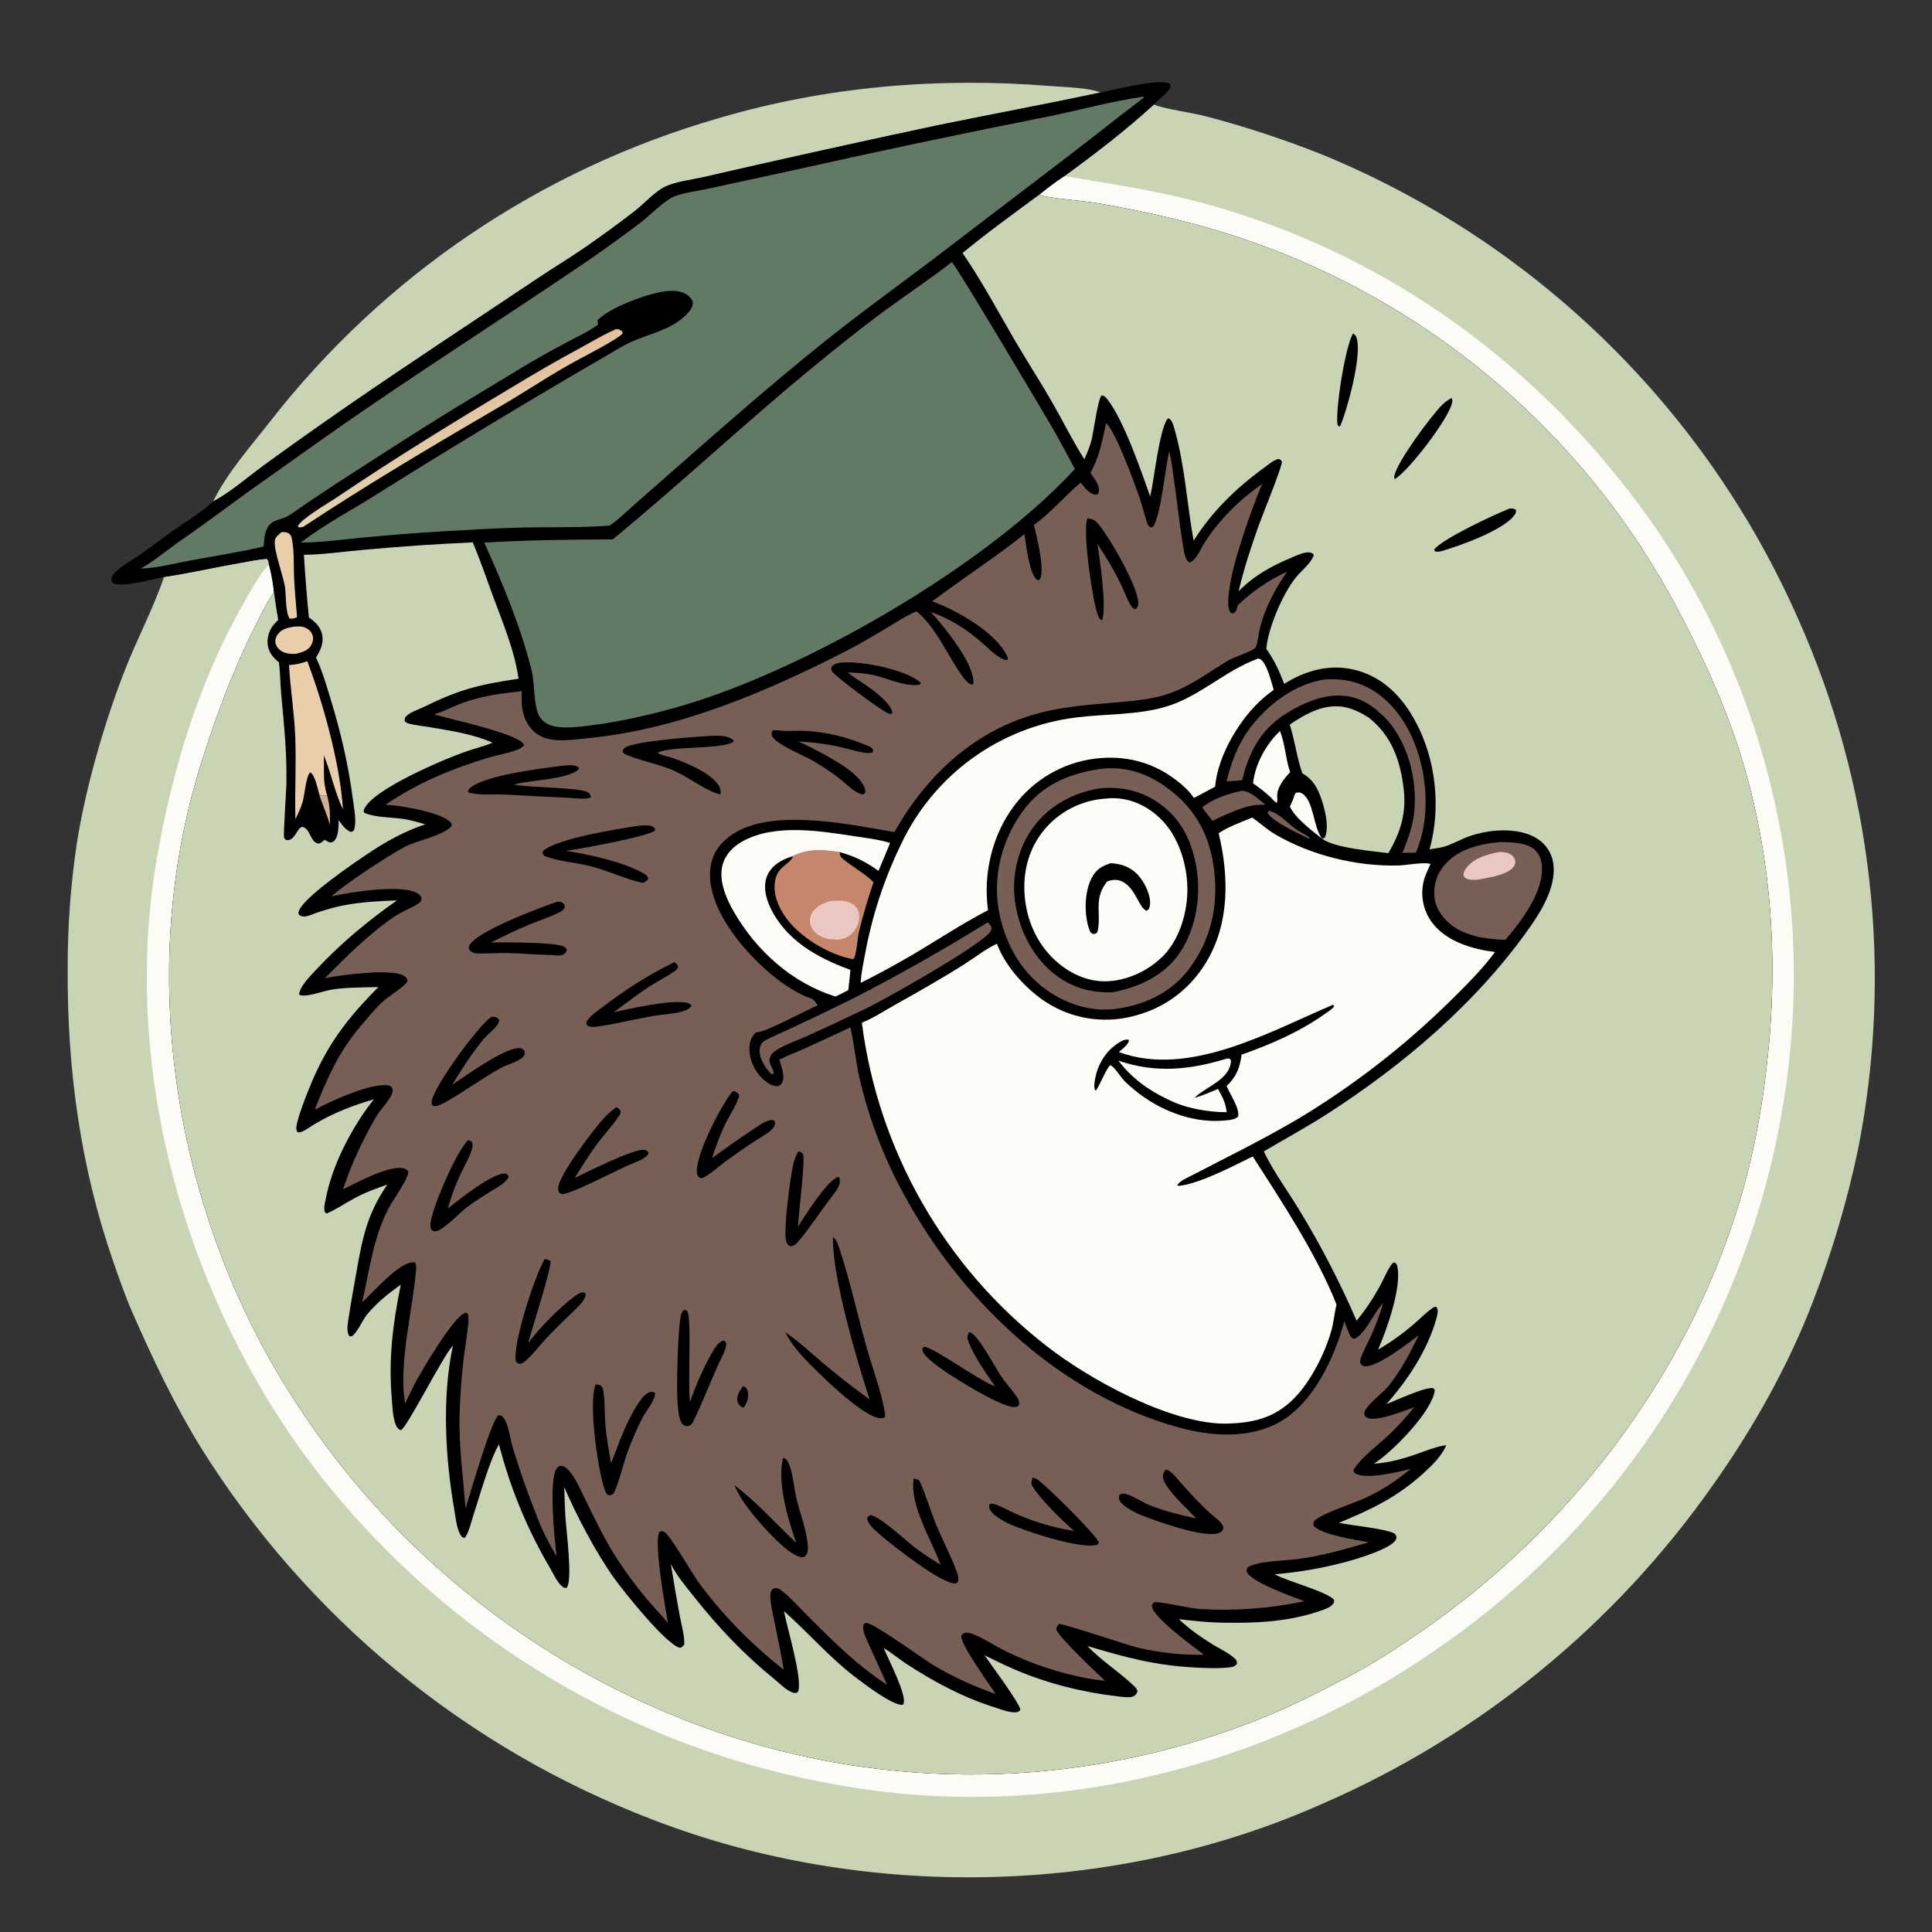 <?xml version="1.0" encoding="UTF-8"?>
<!-- Generated by Pixelmator Pro 2.4.7 -->
<svg width="1302" height="1302" viewBox="0 0 1302 1302" xmlns="http://www.w3.org/2000/svg" xmlns:xlink="http://www.w3.org/1999/xlink">
    <rect x="0" y="0" width="1302" height="1302" fill="#333333" stroke="none"/>
    <path id="Percorso" fill="#c9d4b4" stroke="none" d="M 143.63 337.982 C 143.774 337.674 143.909 337.361 144.063 337.059 C 153.817 317.74 168.849 300.894 182.099 283.96 C 184.474 280.911 186.879 277.886 189.312 274.885 C 191.747 271.883 194.211 268.906 196.704 265.953 C 199.197 263 201.719 260.071 204.27 257.168 C 206.821 254.265 209.399 251.387 212.006 248.534 C 214.613 245.682 217.249 242.855 219.911 240.054 C 222.574 237.253 225.264 234.479 227.981 231.73 C 230.698 228.983 233.442 226.262 236.213 223.568 C 238.984 220.874 241.781 218.208 244.604 215.569 C 247.427 212.929 250.276 210.318 253.151 207.735 C 256.026 205.152 258.925 202.597 261.85 200.071 C 264.774 197.546 267.724 195.049 270.697 192.58 C 273.671 190.113 276.669 187.674 279.691 185.265 C 282.713 182.856 285.758 180.477 288.826 178.128 C 291.895 175.779 294.986 173.46 298.101 171.171 C 301.215 168.882 304.352 166.625 307.51 164.399 C 310.669 162.172 313.849 159.976 317.051 157.812 C 320.253 155.648 323.475 153.515 326.718 151.414 C 329.962 149.313 333.226 147.245 336.511 145.208 C 339.795 143.171 343.099 141.167 346.423 139.195 C 349.746 137.223 353.089 135.285 356.451 133.379 C 359.813 131.473 363.194 129.6 366.592 127.76 C 369.99 125.921 373.407 124.115 376.841 122.342 C 380.275 120.57 383.726 118.831 387.195 117.127 C 390.663 115.422 394.148 113.752 397.649 112.116 C 401.15 110.48 404.668 108.879 408.2 107.312 C 411.732 105.745 415.28 104.213 418.843 102.716 C 422.406 101.219 425.983 99.757 429.575 98.33 C 433.167 96.903 436.772 95.512 440.391 94.156 C 444.01 92.8 447.642 91.48 451.287 90.196 C 454.931 88.911 458.588 87.663 462.258 86.45 C 465.928 85.238 469.609 84.061 473.301 82.921 C 476.993 81.781 480.696 80.677 484.411 79.61 C 557.199 58.158 632.69 51.906 708.183 57.994 C 715.464 58.581 735.661 59.196 741.525 62.389 C 705.039 70.133 668.396 76.929 631.865 84.427 C 591.233 93.07 550.657 101.972 510.138 111.134 L 473.13 119.591 C 465.283 121.323 456.013 122.358 448.674 125.623 C 441.774 128.695 434.008 137.417 427.806 142.227 C 416.691 150.846 405.138 159.243 393.563 167.236 C 383.748 174.014 373.493 180.139 363.581 186.776 C 319.473 216.306 274.946 245.417 231.301 275.62 C 213.316 288.079 195.477 300.743 177.783 313.611 C 166.873 321.644 155.538 331.549 143.63 337.982 Z"/>
    <path id="path1" fill="#c9d4b4" stroke="none" d="M 777.614 70.419 C 777.882 70.532 778.146 70.649 778.416 70.759 C 785.042 73.459 803.871 76.041 812.526 78.339 C 839.419 85.406 865.779 94.09 891.606 104.394 C 896.022 106.213 900.415 108.086 904.786 110.01 C 909.158 111.935 913.505 113.912 917.829 115.941 C 922.153 117.97 926.452 120.05 930.726 122.182 C 935 124.313 939.248 126.496 943.47 128.729 C 947.691 130.962 951.886 133.245 956.053 135.579 C 960.22 137.912 964.359 140.295 968.47 142.728 C 972.58 145.16 976.661 147.64 980.712 150.17 C 984.763 152.7 988.784 155.279 992.773 157.905 C 996.762 160.53 1000.719 163.203 1004.644 165.925 C 1008.57 168.645 1012.463 171.412 1016.322 174.225 C 1020.181 177.039 1024.006 179.899 1027.797 182.805 C 1031.588 185.71 1035.344 188.66 1039.064 191.655 C 1042.785 194.65 1046.469 197.688 1050.117 200.77 C 1053.764 203.854 1057.375 206.98 1060.948 210.149 C 1064.521 213.319 1068.056 216.531 1071.552 219.784 C 1075.048 223.038 1078.505 226.333 1081.922 229.669 C 1085.34 233.006 1088.717 236.383 1092.054 239.8 C 1095.39 243.217 1098.686 246.673 1101.94 250.169 C 1105.195 253.665 1108.407 257.2 1111.576 260.773 C 1114.746 264.346 1117.872 267.956 1120.955 271.603 C 1124.038 275.25 1127.078 278.935 1130.073 282.655 C 1133.068 286.375 1136.018 290.13 1138.924 293.921 C 1141.83 297.712 1144.689 301.537 1147.503 305.396 C 1150.317 309.254 1153.085 313.147 1155.806 317.072 C 1158.527 320.997 1161.201 324.954 1163.827 328.944 C 1166.453 332.933 1169.032 336.953 1171.562 341.003 C 1174.092 345.054 1176.574 349.135 1179.006 353.246 C 1181.439 357.355 1183.822 361.494 1186.156 365.661 C 1188.489 369.828 1190.773 374.022 1193.007 378.245 C 1195.241 382.466 1197.423 386.714 1199.554 390.987 C 1201.686 395.261 1203.767 399.56 1205.796 403.884 C 1207.826 408.208 1209.803 412.555 1211.728 416.925 C 1213.287 420.411 1214.812 423.911 1216.303 427.426 C 1217.794 430.941 1219.251 434.47 1220.675 438.013 C 1222.098 441.556 1223.487 445.113 1224.84 448.683 C 1226.195 452.252 1227.515 455.835 1228.801 459.43 C 1230.086 463.025 1231.337 466.632 1232.552 470.252 C 1233.768 473.872 1234.949 477.503 1236.095 481.144 C 1237.241 484.787 1238.352 488.44 1239.426 492.104 C 1240.502 495.767 1241.542 499.44 1242.546 503.125 C 1243.55 506.808 1244.519 510.501 1245.452 514.204 C 1246.386 517.906 1247.283 521.616 1248.144 525.336 C 1249.006 529.056 1249.831 532.784 1250.621 536.519 C 1251.41 540.255 1252.164 543.998 1252.881 547.749 C 1253.599 551.499 1254.28 555.255 1254.924 559.018 C 1255.569 562.782 1256.178 566.552 1256.75 570.326 C 1257.322 574.101 1257.858 577.882 1258.357 581.667 C 1258.857 585.453 1259.32 589.242 1259.746 593.036 C 1260.172 596.831 1260.561 600.629 1260.914 604.431 C 1261.267 608.233 1261.583 612.038 1261.862 615.846 C 1262.142 619.654 1262.384 623.464 1262.59 627.276 C 1262.796 631.089 1262.966 634.903 1263.098 638.719 C 1263.23 642.535 1263.325 646.352 1263.384 650.169 C 1263.442 653.987 1263.464 657.805 1263.45 661.623 C 1263.435 665.441 1263.383 669.259 1263.294 673.076 C 1263.205 676.893 1263.08 680.709 1262.917 684.524 C 1262.755 688.339 1262.556 692.151 1262.321 695.962 C 1262.084 699.773 1261.811 703.581 1261.502 707.387 C 1261.193 711.193 1260.848 714.995 1260.464 718.794 C 1260.082 722.592 1259.663 726.387 1259.207 730.178 C 1258.751 733.969 1258.258 737.755 1257.729 741.537 C 1257.2 745.319 1256.635 749.094 1256.033 752.864 C 1255.431 756.635 1254.793 760.399 1254.119 764.158 C 1253.444 767.916 1252.734 771.667 1251.987 775.411 C 1248.306 792.789 1243.935 809.992 1238.873 827.02 C 1233.812 844.048 1228.078 860.846 1221.669 877.413 C 1205.038 920.696 1181.399 962.617 1154.663 1000.397 C 1152.599 1003.343 1150.509 1006.271 1148.394 1009.18 C 1146.28 1012.09 1144.14 1014.982 1141.975 1017.854 C 1139.811 1020.727 1137.622 1023.582 1135.409 1026.417 C 1133.196 1029.252 1130.958 1032.068 1128.695 1034.865 C 1126.433 1037.662 1124.148 1040.439 1121.838 1043.197 C 1119.528 1045.953 1117.194 1048.691 1114.838 1051.408 C 1112.481 1054.125 1110.101 1056.822 1107.698 1059.498 C 1105.295 1062.174 1102.868 1064.83 1100.419 1067.464 C 1097.97 1070.099 1095.499 1072.713 1093.005 1075.305 C 1090.51 1077.896 1087.994 1080.467 1085.456 1083.016 C 1082.918 1085.564 1080.358 1088.09 1077.776 1090.595 C 1075.194 1093.1 1072.591 1095.582 1069.967 1098.042 C 1067.342 1100.502 1064.697 1102.939 1062.031 1105.353 C 1059.364 1107.767 1056.677 1110.159 1053.969 1112.527 C 1051.262 1114.895 1048.534 1117.239 1045.787 1119.56 C 1043.039 1121.881 1040.271 1124.179 1037.484 1126.452 C 1034.696 1128.726 1031.89 1130.975 1029.063 1133.2 C 1026.237 1135.426 1023.392 1137.626 1020.527 1139.802 C 1017.664 1141.978 1014.781 1144.13 1011.88 1146.257 C 1008.979 1148.384 1006.06 1150.485 1003.122 1152.561 C 1000.185 1154.637 997.23 1156.688 994.258 1158.714 C 991.285 1160.739 988.295 1162.739 985.289 1164.713 C 982.282 1166.687 979.258 1168.635 976.217 1170.557 C 973.177 1172.479 970.121 1174.375 967.048 1176.244 C 963.974 1178.113 960.885 1179.956 957.781 1181.773 C 954.676 1183.588 951.555 1185.378 948.42 1187.141 C 945.284 1188.904 942.134 1190.639 938.968 1192.347 C 935.803 1194.055 932.623 1195.736 929.429 1197.39 C 926.234 1199.043 923.025 1200.669 919.803 1202.268 C 916.581 1203.866 913.345 1205.436 910.096 1206.979 C 906.846 1208.522 903.583 1210.036 900.308 1211.523 C 897.033 1213.009 893.745 1214.467 890.444 1215.897 C 750.681 1278.032 581.983 1281.3 439.487 1226.146 C 435.584 1224.651 431.697 1223.116 427.825 1221.542 C 423.954 1219.968 420.098 1218.355 416.259 1216.702 C 412.42 1215.05 408.598 1213.359 404.793 1211.63 C 400.988 1209.901 397.201 1208.133 393.432 1206.328 C 389.662 1204.522 385.912 1202.678 382.18 1200.796 C 378.448 1198.915 374.736 1196.995 371.042 1195.039 C 367.35 1193.082 363.677 1191.088 360.024 1189.057 C 356.372 1187.026 352.74 1184.959 349.128 1182.855 C 345.517 1180.75 341.928 1178.609 338.361 1176.432 C 334.793 1174.255 331.247 1172.042 327.724 1169.793 C 324.201 1167.545 320.701 1165.261 317.225 1162.942 C 313.748 1160.623 310.295 1158.268 306.866 1155.879 C 303.437 1153.49 300.032 1151.066 296.652 1148.608 C 293.272 1146.149 289.917 1143.658 286.587 1141.132 C 283.257 1138.606 279.953 1136.047 276.675 1133.455 C 273.397 1130.861 270.145 1128.236 266.921 1125.577 C 263.695 1122.919 260.497 1120.228 257.327 1117.505 C 254.156 1114.782 251.014 1112.027 247.898 1109.24 C 244.784 1106.454 241.698 1103.636 238.64 1100.787 C 235.581 1097.938 232.553 1095.058 229.553 1092.148 C 226.553 1089.238 223.583 1086.298 220.644 1083.327 C 217.703 1080.357 214.793 1077.357 211.913 1074.328 C 209.033 1071.299 206.185 1068.242 203.367 1065.155 C 200.549 1062.068 197.763 1058.953 195.008 1055.811 C 192.254 1052.667 189.531 1049.497 186.839 1046.298 C 184.149 1043.101 181.491 1039.876 178.865 1036.624 C 176.24 1033.372 173.648 1030.094 171.088 1026.79 C 168.529 1023.485 166.003 1020.156 163.511 1016.8 C 161.02 1013.445 158.562 1010.065 156.137 1006.66 C 153.714 1003.255 151.325 999.826 148.971 996.373 C 146.617 992.919 144.298 989.442 142.014 985.942 C 139.73 982.442 137.481 978.919 135.269 975.374 C 117.564 946.631 103.194 916.233 89.606 885.386 C 84.639 874.112 80.614 862.539 76.562 850.915 C 54.282 787.007 45.297 721.155 45.617 653.591 C 45.559 639.324 46.044 625.076 47.071 610.846 C 48.099 596.616 49.666 582.447 51.773 568.336 C 57.717 530.694 70.138 487.683 83.871 452.321 C 92.155 430.988 103.157 410.43 110.549 388.815 C 127.475 386.301 144.382 382.382 161.283 379.467 C 167.411 378.41 173.623 377.018 179.824 376.522 C 181.088 377.894 180.98 378.691 181.265 380.502 C 182.868 386.624 183.985 392.834 184.618 399.131 C 179.384 406.458 175.555 414.914 171.521 422.932 C 156.443 452.899 145.246 483.492 135.241 515.461 C 95.274 643.168 113.2 786.155 175.066 903.892 C 177.152 907.817 179.285 911.717 181.466 915.591 C 183.645 919.464 185.872 923.31 188.145 927.13 C 190.418 930.95 192.736 934.742 195.101 938.505 C 197.465 942.27 199.874 946.005 202.328 949.71 C 204.783 953.417 207.282 957.092 209.825 960.737 C 212.368 964.383 214.955 967.998 217.584 971.581 C 220.215 975.164 222.888 978.714 225.604 982.233 C 228.32 985.752 231.078 989.238 233.878 992.69 C 236.678 996.142 239.519 999.56 242.401 1002.944 C 245.284 1006.327 248.206 1009.676 251.17 1012.99 C 254.133 1016.302 257.135 1019.579 260.178 1022.82 C 263.22 1026.061 266.301 1029.264 269.419 1032.43 C 272.539 1035.597 275.696 1038.725 278.891 1041.816 C 282.086 1044.906 285.318 1047.957 288.587 1050.97 C 291.855 1053.982 295.159 1056.954 298.5 1059.887 C 301.84 1062.82 305.215 1065.712 308.624 1068.563 C 312.034 1071.415 315.479 1074.224 318.957 1076.992 C 322.434 1079.761 325.944 1082.487 329.488 1085.17 C 333.031 1087.853 336.607 1090.494 340.214 1093.091 C 343.82 1095.689 347.458 1098.242 351.127 1100.751 C 354.796 1103.261 358.495 1105.726 362.223 1108.147 C 365.951 1110.567 369.708 1112.942 373.493 1115.271 C 377.279 1117.601 381.092 1119.884 384.932 1122.122 C 388.773 1124.36 392.64 1126.552 396.533 1128.696 C 400.427 1130.841 404.345 1132.938 408.289 1134.988 C 412.233 1137.038 416.202 1139.04 420.193 1140.995 C 424.186 1142.949 428.201 1144.855 432.239 1146.712 C 436.277 1148.569 440.337 1150.378 444.419 1152.138 C 448.501 1153.897 452.603 1155.607 456.727 1157.267 C 460.85 1158.928 464.992 1160.539 469.154 1162.1 C 473.316 1163.661 477.496 1165.171 481.695 1166.631 C 485.893 1168.091 490.108 1169.5 494.341 1170.858 C 497.937 1172.009 501.546 1173.121 505.167 1174.194 C 508.787 1175.267 512.419 1176.301 516.061 1177.297 C 519.705 1178.291 523.358 1179.247 527.022 1180.163 C 530.685 1181.078 534.358 1181.954 538.04 1182.791 C 541.723 1183.628 545.414 1184.425 549.114 1185.183 C 552.814 1185.94 556.521 1186.657 560.237 1187.334 C 563.951 1188.012 567.673 1188.649 571.402 1189.246 C 575.131 1189.842 578.866 1190.399 582.607 1190.915 C 586.348 1191.431 590.094 1191.907 593.845 1192.342 C 597.596 1192.778 601.352 1193.173 605.111 1193.527 C 608.871 1193.881 612.634 1194.195 616.4 1194.469 C 620.167 1194.742 623.935 1194.974 627.707 1195.166 C 631.478 1195.358 635.251 1195.51 639.026 1195.62 C 642.801 1195.731 646.577 1195.801 650.353 1195.83 C 654.129 1195.859 657.905 1195.847 661.682 1195.794 C 665.457 1195.742 669.232 1195.65 673.006 1195.516 C 676.78 1195.382 680.552 1195.207 684.322 1194.992 C 688.092 1194.776 691.86 1194.52 695.625 1194.224 C 699.389 1193.927 703.15 1193.59 706.907 1193.213 C 710.665 1192.835 714.418 1192.416 718.167 1191.958 C 721.915 1191.499 725.659 1191 729.396 1190.461 C 733.134 1189.922 736.865 1189.343 740.59 1188.723 C 744.314 1188.102 748.032 1187.443 751.744 1186.743 C 755.455 1186.043 759.158 1185.302 762.852 1184.522 C 766.547 1183.742 770.234 1182.922 773.911 1182.062 C 777.588 1181.204 781.256 1180.305 784.914 1179.365 C 788.572 1178.427 792.219 1177.449 795.855 1176.432 C 799.492 1175.415 803.117 1174.358 806.731 1173.262 C 810.345 1172.167 813.946 1171.033 817.536 1169.859 C 821.126 1168.686 824.702 1167.474 828.265 1166.224 C 831.829 1164.974 835.378 1163.685 838.913 1162.357 C 842.449 1161.031 845.97 1159.666 849.476 1158.263 C 870.216 1149.942 890.025 1139.76 909.782 1129.363 C 926.063 1120.794 941.243 1110.757 956.413 1100.383 C 1056.476 1031.947 1135.302 929.321 1171.315 813.084 C 1182.149 778.115 1188.442 742.468 1191.918 706.093 C 1198.71 635.023 1192.068 562.581 1168.456 494.908 C 1158.254 465.673 1144.873 437.403 1130.37 410.086 C 1128.304 406.179 1126.188 402.298 1124.023 398.445 C 1121.858 394.591 1119.645 390.766 1117.382 386.969 C 1115.119 383.172 1112.808 379.405 1110.45 375.667 C 1108.09 371.929 1105.684 368.221 1103.231 364.545 C 1100.777 360.868 1098.276 357.224 1095.73 353.612 C 1093.183 349.999 1090.591 346.42 1087.953 342.874 C 1085.315 339.327 1082.632 335.814 1079.904 332.336 C 1077.176 328.859 1074.405 325.416 1071.589 322.009 C 1068.773 318.602 1065.914 315.231 1063.013 311.897 C 1060.111 308.563 1057.167 305.267 1054.182 302.008 C 1051.196 298.749 1048.169 295.528 1045.1 292.347 C 1042.032 289.165 1038.924 286.023 1035.776 282.921 C 1032.628 279.819 1029.44 276.758 1026.214 273.736 C 1022.987 270.715 1019.723 267.736 1016.42 264.799 C 1013.118 261.861 1009.778 258.966 1006.402 256.114 C 1003.024 253.262 999.612 250.454 996.164 247.688 C 992.716 244.923 989.233 242.203 985.715 239.526 C 982.197 236.85 978.646 234.219 975.061 231.634 C 971.477 229.048 967.859 226.509 964.209 224.016 C 960.559 221.523 956.878 219.077 953.165 216.678 C 949.453 214.279 945.711 211.927 941.939 209.624 C 938.166 207.32 934.365 205.065 930.535 202.858 C 926.706 200.653 922.849 198.496 918.964 196.387 C 915.079 194.279 911.168 192.221 907.23 190.213 C 903.292 188.205 899.33 186.248 895.342 184.341 C 891.355 182.434 887.344 180.578 883.31 178.774 C 879.274 176.969 875.217 175.216 871.137 173.516 C 867.058 171.814 862.957 170.166 858.836 168.571 C 854.713 166.974 850.572 165.431 846.411 163.94 C 842.25 162.449 838.07 161.013 833.872 159.629 C 829.675 158.246 825.46 156.916 821.228 155.64 C 816.996 154.364 812.749 153.142 808.486 151.974 C 785.059 145.625 761.368 140.492 737.413 136.576 C 729.26 135.274 707.974 133.726 701.523 131.6 C 701.133 131.472 700.747 131.331 700.357 131.196 C 705.791 126.819 711.508 122.433 717.368 118.646 C 738.263 103.404 758.524 87.876 777.614 70.419 Z"/>
    <path id="path2" fill="#fdfbf5" stroke="none" d="M 717.368 118.646 C 751.512 124.414 782.755 128.896 816.362 138.433 C 937.402 172.782 1038.495 247.387 1111.304 349.413 C 1113.835 353.003 1116.322 356.624 1118.764 360.275 C 1121.206 363.927 1123.602 367.608 1125.954 371.318 C 1128.304 375.029 1130.609 378.768 1132.868 382.535 C 1135.127 386.303 1137.338 390.098 1139.503 393.919 C 1141.668 397.741 1143.786 401.59 1145.857 405.464 C 1147.927 409.338 1149.949 413.238 1151.923 417.162 C 1153.897 421.086 1155.822 425.034 1157.698 429.005 C 1159.575 432.978 1161.402 436.972 1163.18 440.988 C 1164.957 445.005 1166.686 449.043 1168.364 453.103 C 1170.042 457.162 1171.67 461.242 1173.248 465.341 C 1174.826 469.441 1176.352 473.559 1177.828 477.697 C 1179.304 481.835 1180.729 485.99 1182.102 490.162 C 1183.475 494.335 1184.797 498.523 1186.067 502.728 C 1187.337 506.933 1188.554 511.154 1189.72 515.389 C 1190.885 519.624 1191.999 523.873 1193.06 528.135 C 1194.122 532.398 1195.13 536.673 1196.085 540.961 C 1197.041 545.248 1197.943 549.546 1198.792 553.856 C 1199.641 558.166 1200.437 562.486 1201.18 566.816 C 1201.923 571.145 1202.612 575.483 1203.248 579.829 C 1203.883 584.176 1204.465 588.53 1204.994 592.89 C 1205.522 597.251 1205.996 601.617 1206.415 605.99 C 1206.836 610.362 1207.203 614.739 1207.515 619.121 C 1207.827 623.503 1208.085 627.888 1208.29 632.276 C 1208.494 636.663 1208.644 641.053 1208.74 645.445 C 1208.836 649.836 1208.877 654.228 1208.864 658.621 C 1208.852 663.014 1208.785 667.406 1208.665 671.797 C 1208.544 676.188 1208.369 680.577 1208.14 684.964 C 1207.91 689.35 1207.626 693.733 1207.289 698.113 C 1206.952 702.493 1206.56 706.868 1206.114 711.238 C 1205.669 715.608 1205.17 719.972 1204.616 724.329 C 1204.063 728.687 1203.457 733.037 1202.797 737.38 C 1202.135 741.723 1201.421 746.057 1200.654 750.382 C 1199.87 754.849 1199.031 759.306 1198.139 763.754 C 1197.245 768.201 1196.297 772.636 1195.294 777.06 C 1194.292 781.484 1193.236 785.894 1192.124 790.292 C 1191.014 794.69 1189.849 799.074 1188.63 803.443 C 1187.412 807.812 1186.14 812.165 1184.814 816.503 C 1183.488 820.841 1182.11 825.162 1180.678 829.465 C 1179.245 833.769 1177.76 838.055 1176.224 842.322 C 1174.686 846.589 1173.096 850.837 1171.454 855.066 C 1169.813 859.294 1168.119 863.502 1166.374 867.688 C 1164.629 871.875 1162.832 876.04 1160.984 880.183 C 1159.136 884.325 1157.237 888.444 1155.289 892.54 C 1153.34 896.635 1151.341 900.706 1149.292 904.753 C 1147.242 908.8 1145.143 912.821 1142.995 916.815 C 1140.847 920.81 1138.65 924.778 1136.405 928.719 C 1134.159 932.66 1131.865 936.573 1129.523 940.458 C 1127.182 944.343 1124.793 948.198 1122.356 952.023 C 1119.919 955.849 1117.436 959.644 1114.905 963.409 C 1112.376 967.174 1109.8 970.907 1107.178 974.609 C 1104.556 978.31 1101.889 981.978 1099.177 985.614 C 1096.465 989.25 1093.709 992.852 1090.908 996.42 C 1088.107 999.988 1085.263 1003.521 1082.376 1007.02 C 1079.488 1010.517 1076.558 1013.979 1073.586 1017.404 C 1070.613 1020.831 1067.598 1024.22 1064.542 1027.572 C 1061.486 1030.924 1058.39 1034.237 1055.252 1037.513 C 1052.114 1040.789 1048.937 1044.026 1045.719 1047.223 C 1042.502 1050.42 1039.247 1053.578 1035.953 1056.696 C 1032.658 1059.813 1029.325 1062.89 1025.954 1065.925 C 1022.584 1068.96 1019.177 1071.954 1015.732 1074.906 C 1012.288 1077.857 1008.808 1080.766 1005.293 1083.632 C 1001.777 1086.498 998.227 1089.321 994.642 1092.101 C 991.057 1094.88 987.438 1097.614 983.786 1100.304 C 980.134 1102.994 976.449 1105.638 972.732 1108.237 C 857.283 1190.254 710.295 1227.775 570.137 1203.847 C 565.555 1203.094 560.983 1202.285 556.422 1201.419 C 551.86 1200.554 547.31 1199.633 542.77 1198.656 C 538.232 1197.679 533.706 1196.646 529.191 1195.559 C 524.677 1194.47 520.178 1193.327 515.693 1192.128 C 511.207 1190.93 506.736 1189.677 502.281 1188.368 C 497.826 1187.06 493.388 1185.698 488.967 1184.281 C 484.545 1182.864 480.141 1181.393 475.755 1179.868 C 471.37 1178.343 467.005 1176.764 462.658 1175.131 C 458.311 1173.499 453.985 1171.814 449.68 1170.076 C 445.374 1168.337 441.091 1166.546 436.83 1164.702 C 432.569 1162.858 428.331 1160.963 424.116 1159.016 C 419.901 1157.068 415.711 1155.069 411.544 1153.019 C 407.379 1150.968 403.239 1148.867 399.125 1146.714 C 395.01 1144.562 390.923 1142.36 386.863 1140.107 C 382.803 1137.855 378.771 1135.554 374.767 1133.203 C 370.763 1130.851 366.789 1128.451 362.845 1126.002 C 358.9 1123.553 354.985 1121.056 351.102 1118.511 C 347.219 1115.966 343.367 1113.375 339.547 1110.736 C 335.727 1108.096 331.94 1105.41 328.186 1102.678 C 324.432 1099.946 320.712 1097.168 317.027 1094.344 C 313.341 1091.52 309.69 1088.652 306.075 1085.738 C 302.459 1082.825 298.88 1079.868 295.338 1076.868 C 291.795 1073.866 288.289 1070.822 284.821 1067.735 C 281.353 1064.648 277.923 1061.519 274.532 1058.347 C 271.141 1055.176 267.788 1051.964 264.476 1048.71 C 261.164 1045.457 257.892 1042.163 254.66 1038.829 C 251.428 1035.495 248.238 1032.122 245.089 1028.71 C 241.94 1025.298 238.833 1021.848 235.769 1018.359 C 232.705 1014.871 229.684 1011.346 226.706 1007.784 C 223.728 1004.221 220.795 1000.622 217.906 996.988 C 215.017 993.353 212.173 989.684 209.373 985.979 C 206.573 982.275 203.82 978.537 201.112 974.765 C 121.588 862.278 81.944 714.587 105.836 577.77 C 116.197 518.44 134.1 459.122 164.133 406.642 C 169.248 397.705 174.087 387.969 181.265 380.502 C 182.868 386.624 183.985 392.834 184.618 399.131 C 179.384 406.458 175.555 414.914 171.521 422.932 C 156.443 452.899 145.246 483.492 135.241 515.461 C 95.274 643.168 113.2 786.155 175.066 903.892 C 177.152 907.817 179.285 911.717 181.466 915.591 C 183.645 919.464 185.872 923.31 188.145 927.13 C 190.418 930.95 192.736 934.742 195.101 938.505 C 197.465 942.27 199.874 946.005 202.328 949.71 C 204.783 953.417 207.282 957.092 209.825 960.737 C 212.368 964.383 214.955 967.998 217.584 971.581 C 220.215 975.164 222.888 978.714 225.604 982.233 C 228.32 985.752 231.078 989.238 233.878 992.69 C 236.678 996.142 239.519 999.56 242.401 1002.944 C 245.284 1006.327 248.206 1009.676 251.17 1012.99 C 254.133 1016.302 257.135 1019.579 260.178 1022.82 C 263.22 1026.061 266.301 1029.264 269.419 1032.43 C 272.539 1035.597 275.696 1038.725 278.891 1041.816 C 282.086 1044.906 285.318 1047.957 288.587 1050.97 C 291.855 1053.982 295.159 1056.954 298.5 1059.887 C 301.84 1062.82 305.215 1065.712 308.624 1068.563 C 312.034 1071.415 315.479 1074.224 318.957 1076.992 C 322.434 1079.761 325.944 1082.487 329.488 1085.17 C 333.031 1087.853 336.607 1090.494 340.214 1093.091 C 343.82 1095.689 347.458 1098.242 351.127 1100.751 C 354.796 1103.261 358.495 1105.726 362.223 1108.147 C 365.951 1110.567 369.708 1112.942 373.493 1115.271 C 377.279 1117.601 381.092 1119.884 384.932 1122.122 C 388.773 1124.36 392.64 1126.552 396.533 1128.696 C 400.427 1130.841 404.345 1132.938 408.289 1134.988 C 412.233 1137.038 416.202 1139.04 420.193 1140.995 C 424.186 1142.949 428.201 1144.855 432.239 1146.712 C 436.277 1148.569 440.337 1150.378 444.419 1152.138 C 448.501 1153.897 452.603 1155.607 456.727 1157.267 C 460.85 1158.928 464.992 1160.539 469.154 1162.1 C 473.316 1163.661 477.496 1165.171 481.695 1166.631 C 485.893 1168.091 490.108 1169.5 494.341 1170.858 C 497.937 1172.009 501.546 1173.121 505.167 1174.194 C 508.787 1175.267 512.419 1176.301 516.061 1177.297 C 519.705 1178.291 523.358 1179.247 527.022 1180.163 C 530.685 1181.078 534.358 1181.954 538.04 1182.791 C 541.723 1183.628 545.414 1184.425 549.114 1185.183 C 552.814 1185.94 556.521 1186.657 560.237 1187.334 C 563.951 1188.012 567.673 1188.649 571.402 1189.246 C 575.131 1189.842 578.866 1190.399 582.607 1190.915 C 586.348 1191.431 590.094 1191.907 593.845 1192.342 C 597.596 1192.778 601.352 1193.173 605.111 1193.527 C 608.871 1193.881 612.634 1194.195 616.4 1194.469 C 620.167 1194.742 623.935 1194.974 627.707 1195.166 C 631.478 1195.358 635.251 1195.51 639.026 1195.62 C 642.801 1195.731 646.577 1195.801 650.353 1195.83 C 654.129 1195.859 657.905 1195.847 661.682 1195.794 C 665.457 1195.742 669.232 1195.65 673.006 1195.516 C 676.78 1195.382 680.552 1195.207 684.322 1194.992 C 688.092 1194.776 691.86 1194.52 695.625 1194.224 C 699.389 1193.927 703.15 1193.59 706.907 1193.213 C 710.665 1192.835 714.418 1192.416 718.167 1191.958 C 721.915 1191.499 725.659 1191 729.396 1190.461 C 733.134 1189.922 736.865 1189.343 740.59 1188.723 C 744.314 1188.102 748.032 1187.443 751.744 1186.743 C 755.455 1186.043 759.158 1185.302 762.852 1184.522 C 766.547 1183.742 770.234 1182.922 773.911 1182.062 C 777.588 1181.204 781.256 1180.305 784.914 1179.365 C 788.572 1178.427 792.219 1177.449 795.855 1176.432 C 799.492 1175.415 803.117 1174.358 806.731 1173.262 C 810.345 1172.167 813.946 1171.033 817.536 1169.859 C 821.126 1168.686 824.702 1167.474 828.265 1166.224 C 831.829 1164.974 835.378 1163.685 838.913 1162.357 C 842.449 1161.031 845.97 1159.666 849.476 1158.263 C 870.216 1149.942 890.025 1139.76 909.782 1129.363 C 926.063 1120.794 941.243 1110.757 956.413 1100.383 C 1056.476 1031.947 1135.302 929.321 1171.315 813.084 C 1182.149 778.115 1188.442 742.468 1191.918 706.093 C 1198.71 635.023 1192.068 562.581 1168.456 494.908 C 1158.254 465.673 1144.873 437.403 1130.37 410.086 C 1128.304 406.179 1126.188 402.298 1124.023 398.445 C 1121.858 394.591 1119.645 390.766 1117.382 386.969 C 1115.119 383.172 1112.808 379.405 1110.45 375.667 C 1108.09 371.929 1105.684 368.221 1103.231 364.545 C 1100.777 360.868 1098.276 357.224 1095.73 353.612 C 1093.183 349.999 1090.591 346.42 1087.953 342.874 C 1085.315 339.327 1082.632 335.814 1079.904 332.336 C 1077.176 328.859 1074.405 325.416 1071.589 322.009 C 1068.773 318.602 1065.914 315.231 1063.013 311.897 C 1060.111 308.563 1057.167 305.267 1054.182 302.008 C 1051.196 298.749 1048.169 295.528 1045.1 292.347 C 1042.032 289.165 1038.924 286.023 1035.776 282.921 C 1032.628 279.819 1029.44 276.758 1026.214 273.736 C 1022.987 270.715 1019.723 267.736 1016.42 264.799 C 1013.118 261.861 1009.778 258.966 1006.402 256.114 C 1003.024 253.262 999.612 250.454 996.164 247.688 C 992.716 244.923 989.233 242.203 985.715 239.526 C 982.197 236.85 978.646 234.219 975.061 231.634 C 971.477 229.048 967.859 226.509 964.209 224.016 C 960.559 221.523 956.878 219.077 953.165 216.678 C 949.453 214.279 945.711 211.927 941.939 209.624 C 938.166 207.32 934.365 205.065 930.535 202.858 C 926.706 200.653 922.849 198.496 918.964 196.387 C 915.079 194.279 911.168 192.221 907.23 190.213 C 903.292 188.205 899.33 186.248 895.342 184.341 C 891.355 182.434 887.344 180.578 883.31 178.774 C 879.274 176.969 875.217 175.216 871.137 173.516 C 867.058 171.814 862.957 170.166 858.836 168.571 C 854.713 166.974 850.572 165.431 846.411 163.94 C 842.25 162.449 838.07 161.013 833.872 159.629 C 829.675 158.246 825.46 156.916 821.228 155.64 C 816.996 154.364 812.749 153.142 808.486 151.974 C 785.059 145.625 761.368 140.492 737.413 136.576 C 729.26 135.274 707.974 133.726 701.523 131.6 C 701.133 131.472 700.747 131.331 700.357 131.196 C 705.791 126.819 711.508 122.433 717.368 118.646 Z"/>
    <path id="path3" fill="#000000" stroke="none" d="M 741.525 62.389 C 751.375 60.396 780.232 52.85 787.945 56.273 C 788.943 57.509 788.85 57.485 788.761 59.087 C 785.889 63.348 781.255 66.748 777.614 70.419 C 758.524 87.876 738.263 103.404 717.368 118.646 C 711.508 122.433 705.791 126.819 700.357 131.196 C 700.747 131.331 701.133 131.472 701.523 131.6 C 707.974 133.726 729.26 135.274 737.413 136.576 C 761.368 140.492 785.059 145.625 808.486 151.974 C 812.749 153.142 816.996 154.364 821.228 155.64 C 825.46 156.916 829.675 158.246 833.872 159.629 C 838.07 161.013 842.25 162.449 846.411 163.94 C 850.572 165.431 854.713 166.974 858.835 168.571 C 862.957 170.166 867.058 171.814 871.137 173.516 C 875.217 175.216 879.274 176.969 883.31 178.774 C 887.344 180.578 891.355 182.434 895.342 184.341 C 899.33 186.248 903.292 188.205 907.23 190.213 C 911.168 192.221 915.079 194.279 918.964 196.387 C 922.849 198.496 926.706 200.653 930.535 202.858 C 934.365 205.065 938.166 207.32 941.939 209.624 C 945.711 211.927 949.453 214.279 953.165 216.678 C 956.878 219.077 960.559 221.523 964.209 224.016 C 967.859 226.509 971.477 229.048 975.061 231.634 C 978.646 234.219 982.197 236.85 985.715 239.526 C 989.233 242.203 992.716 244.923 996.164 247.688 C 999.612 250.454 1003.024 253.262 1006.402 256.114 C 1009.778 258.966 1013.118 261.861 1016.42 264.799 C 1019.723 267.736 1022.987 270.715 1026.214 273.736 C 1029.44 276.758 1032.628 279.819 1035.776 282.921 C 1038.924 286.023 1042.032 289.165 1045.1 292.347 C 1048.169 295.528 1051.196 298.749 1054.182 302.008 C 1057.167 305.267 1060.111 308.563 1063.013 311.897 C 1065.914 315.231 1068.773 318.602 1071.589 322.009 C 1074.405 325.416 1077.176 328.859 1079.904 332.336 C 1082.632 335.814 1085.315 339.327 1087.953 342.874 C 1090.591 346.42 1093.183 349.999 1095.73 353.612 C 1098.276 357.224 1100.777 360.868 1103.231 364.545 C 1105.684 368.221 1108.09 371.929 1110.45 375.667 C 1112.808 379.405 1115.119 383.172 1117.382 386.969 C 1119.645 390.766 1121.858 394.591 1124.023 398.445 C 1126.188 402.298 1128.304 406.179 1130.37 410.086 C 1144.873 437.403 1158.254 465.673 1168.456 494.908 C 1192.068 562.581 1198.71 635.023 1191.918 706.093 C 1188.442 742.468 1182.149 778.115 1171.315 813.084 C 1135.302 929.321 1056.476 1031.947 956.413 1100.383 C 941.243 1110.757 926.063 1120.794 909.782 1129.363 C 890.025 1139.76 870.216 1149.942 849.476 1158.263 C 845.97 1159.666 842.449 1161.031 838.913 1162.357 C 835.378 1163.685 831.829 1164.974 828.265 1166.224 C 824.702 1167.474 821.126 1168.686 817.536 1169.859 C 813.946 1171.033 810.345 1172.167 806.731 1173.262 C 803.117 1174.358 799.492 1175.415 795.855 1176.432 C 792.219 1177.449 788.572 1178.427 784.914 1179.365 C 781.256 1180.305 777.588 1181.204 773.911 1182.064 C 770.234 1182.923 766.547 1183.742 762.852 1184.522 C 759.158 1185.302 755.455 1186.043 751.744 1186.743 C 748.032 1187.443 744.314 1188.102 740.59 1188.723 C 736.865 1189.343 733.134 1189.922 729.396 1190.461 C 725.659 1191 721.915 1191.499 718.167 1191.958 C 714.418 1192.416 710.665 1192.835 706.907 1193.213 C 703.15 1193.59 699.389 1193.927 695.625 1194.224 C 691.86 1194.52 688.092 1194.776 684.322 1194.992 C 680.552 1195.207 676.78 1195.382 673.006 1195.516 C 669.232 1195.65 665.457 1195.742 661.682 1195.794 C 657.905 1195.847 654.129 1195.859 650.353 1195.83 C 646.577 1195.801 642.801 1195.731 639.026 1195.62 C 635.251 1195.51 631.478 1195.358 627.707 1195.166 C 623.935 1194.974 620.167 1194.742 616.4 1194.469 C 612.634 1194.195 608.871 1193.881 605.111 1193.527 C 601.352 1193.173 597.596 1192.778 593.845 1192.342 C 590.094 1191.907 586.348 1191.431 582.607 1190.915 C 578.866 1190.399 575.131 1189.842 571.402 1189.246 C 567.673 1188.649 563.951 1188.012 560.237 1187.334 C 556.521 1186.657 552.814 1185.94 549.114 1185.183 C 545.414 1184.425 541.723 1183.628 538.04 1182.791 C 534.358 1181.954 530.685 1181.078 527.022 1180.163 C 523.358 1179.247 519.705 1178.291 516.061 1177.297 C 512.419 1176.301 508.787 1175.267 505.167 1174.194 C 501.546 1173.121 497.937 1172.009 494.341 1170.858 C 490.108 1169.5 485.893 1168.091 481.695 1166.631 C 477.496 1165.171 473.316 1163.661 469.154 1162.099 C 464.992 1160.538 460.85 1158.928 456.727 1157.267 C 452.603 1155.607 448.501 1153.897 444.419 1152.138 C 440.337 1150.378 436.277 1148.569 432.239 1146.712 C 428.201 1144.855 424.186 1142.949 420.193 1140.995 C 416.202 1139.04 412.233 1137.038 408.289 1134.988 C 404.345 1132.938 400.427 1130.841 396.533 1128.696 C 392.64 1126.552 388.773 1124.36 384.932 1122.122 C 381.092 1119.884 377.279 1117.601 373.493 1115.271 C 369.708 1112.942 365.951 1110.567 362.223 1108.147 C 358.495 1105.726 354.796 1103.261 351.127 1100.751 C 347.458 1098.242 343.82 1095.689 340.214 1093.091 C 336.607 1090.494 333.031 1087.853 329.488 1085.17 C 325.944 1082.487 322.434 1079.761 318.957 1076.992 C 315.479 1074.224 312.035 1071.414 308.625 1068.563 C 305.215 1065.712 301.84 1062.82 298.5 1059.887 C 295.159 1056.954 291.855 1053.982 288.587 1050.97 C 285.318 1047.957 282.086 1044.906 278.891 1041.816 C 275.696 1038.725 272.539 1035.597 269.419 1032.43 C 266.301 1029.264 263.22 1026.061 260.178 1022.82 C 257.135 1019.579 254.133 1016.302 251.17 1012.99 C 248.206 1009.676 245.284 1006.327 242.401 1002.944 C 239.519 999.56 236.678 996.142 233.878 992.69 C 231.078 989.238 228.32 985.752 225.604 982.233 C 222.888 978.715 220.215 975.164 217.584 971.581 C 214.955 967.998 212.368 964.383 209.825 960.737 C 207.282 957.092 204.783 953.417 202.328 949.71 C 199.874 946.005 197.465 942.27 195.101 938.505 C 192.736 934.742 190.418 930.95 188.145 927.13 C 185.872 923.31 183.645 919.464 181.466 915.591 C 179.285 911.717 177.152 907.817 175.066 903.892 C 113.2 786.155 95.274 643.168 135.241 515.461 C 145.246 483.492 156.443 452.899 171.521 422.932 C 175.555 414.914 179.384 406.458 184.618 399.131 C 183.985 392.834 182.868 386.624 181.265 380.502 C 180.98 378.691 181.088 377.894 179.824 376.522 C 173.623 377.018 167.411 378.41 161.283 379.467 C 144.382 382.382 127.475 386.301 110.549 388.815 C 102.176 390.449 84.847 395.491 76.883 393.39 C 75.753 392.373 75.028 392.003 75.124 390.316 C 75.219 388.655 76.58 386.776 77.731 385.64 C 82.326 381.107 88.981 377.483 94.3 373.785 C 101.96 368.46 109.341 362.751 116.993 357.411 C 125.692 351.342 135.28 345.574 143.124 338.451 C 143.295 338.297 143.461 338.138 143.63 337.982 C 155.538 331.549 166.873 321.644 177.783 313.611 C 195.477 300.743 213.316 288.079 231.301 275.62 C 274.946 245.417 319.473 216.306 363.581 186.776 C 373.493 180.139 383.748 174.014 393.563 167.236 C 405.138 159.243 416.691 150.846 427.806 142.227 C 434.008 137.417 441.774 128.695 448.674 125.623 C 456.013 122.358 465.283 121.323 473.13 119.591 L 510.138 111.134 C 550.657 101.972 591.233 93.07 631.865 84.427 C 668.396 76.929 705.039 70.133 741.525 62.389 Z"/>
    <path id="path4" fill="#d2af92" stroke="none" d="M 215.173 535.356 C 217.01 535.93 218.544 536.653 220.444 535.935 C 222.265 542.73 222.696 548.826 222.163 555.799 L 222.033 555.281 C 220.366 548.346 217.063 542.174 215.173 535.356 Z"/>
    <path id="path5" fill="#785f56" stroke="none" d="M 855.253 546.41 C 862.221 548.03 868.348 555.522 874.228 559.382 C 877.034 561.226 880.152 562.444 882.703 564.657 L 882.14 565.186 C 875.122 561.696 858.075 554.071 854.148 547.765 L 855.253 546.41 Z"/>
    <path id="path6" fill="#fdfbf5" stroke="none" d="M 872.374 535.791 L 873.309 534.282 C 875.037 533.95 876.001 533.823 877.553 534.783 C 885.535 539.723 885.007 557.919 891.022 565.169 C 884.324 560.051 872.625 551.118 869.284 543.588 C 870.417 541.047 871.731 538.507 872.374 535.791 Z"/>
    <path id="path7" fill="#eacea9" stroke="none" d="M 197.86 422.331 C 200.587 422.118 203.415 421.863 205.953 423.08 C 208.126 424.121 210.001 425.853 210.682 428.222 C 211.382 430.648 210.814 432.922 209.544 435.034 C 207.297 438.768 203.155 439.614 199.242 440.654 C 195.732 440.751 192.364 440.55 189.337 438.546 C 187.544 437.359 186.081 435.541 185.673 433.395 C 185.269 431.271 185.917 429.248 187.161 427.523 C 189.763 423.918 193.726 423.045 197.86 422.331 Z"/>
    <path id="path8" fill="#785f56" stroke="none" d="M 837.03 532.892 C 842.869 533.245 848.41 538.845 852.772 542.404 C 841.817 541.752 833.647 545.745 823.9 549.97 C 821.598 550.903 819.397 552.087 817.174 553.197 C 814.705 550.217 812.362 547.26 810.204 544.043 C 818.286 537.87 827.232 535.066 837.03 532.892 Z"/>
    <path id="path9" fill="#eacea9" stroke="none" d="M 189.821 358.529 C 191.554 358.535 193.601 358.596 194.975 359.804 C 196.104 360.797 196.325 361.401 196.63 362.849 C 198.41 371.282 197.808 380.986 198.201 389.651 C 198.597 398.377 199.506 407.092 200.178 415.803 C 199.055 416.858 196.905 416.781 195.375 417.008 C 192.269 413.267 192.835 401.081 192.12 396.062 C 190.95 387.844 184.407 371.317 185.221 364.332 C 185.504 361.903 188.099 359.985 189.821 358.529 Z"/>
    <path id="path10" fill="#fdfbf5" stroke="none" d="M 862.572 492.674 C 866.154 501.435 866.329 511.373 869.453 520.359 C 868.872 520.948 868.314 521.533 867.772 522.16 C 864.312 526.16 860.257 531.754 860.734 537.244 C 860.868 538.787 861.019 539.567 860.386 541.05 C 858.733 540.1 857.651 538.741 856.361 537.359 C 852.611 533.811 848.656 530.865 844.434 527.9 C 845.815 514.981 853.193 501.51 862.572 492.674 Z"/>
    <linearGradient id="linearGradient1" x1="305.768" y1="280.867" x2="313.167" y2="294.65" gradientUnits="userSpaceOnUse">
        <stop offset="1e-05" stop-color="#e5c09c" stop-opacity="1"/>
        <stop offset="1" stop-color="#e0d3ae" stop-opacity="1"/>
    </linearGradient>
    <path id="path11" fill="url(#linearGradient1)" stroke="none" d="M 415.222 221.775 C 417.351 221.793 417.935 222.223 419.486 223.596 L 419.527 224.819 C 416.703 228.282 394.233 239.959 388.306 243.148 C 371.341 252.276 355.477 263.129 338.862 272.822 C 293.412 299.337 248.318 325.98 204.399 355.025 C 203.494 355.341 204.008 355.209 202.65 355.335 C 201.16 355.474 201.793 355.667 200.667 354.725 C 202.79 349.692 220.744 339.36 226.273 335.636 C 265.307 309.343 305.068 284.782 345.48 260.691 C 360.281 251.671 375.301 243.031 390.539 234.771 C 398.676 230.273 406.705 225.526 415.222 221.775 Z"/>
    <path id="path12" fill="#785f56" stroke="none" d="M 665.505 621.648 C 666.538 622.308 667.605 623.375 667.98 624.609 C 668.5 626.326 667.741 627.651 666.596 628.882 C 656.906 639.311 597.844 672.791 582.854 680.013 C 570.241 686.089 557.444 692.05 544.702 697.844 C 538.058 700.864 530.763 703.299 524.442 706.93 C 522.142 708.251 519.76 710.042 518.873 712.656 C 518.092 714.961 518.748 716.472 519.74 718.555 C 520.073 719.255 520.444 719.939 520.732 720.66 C 521.229 721.908 521.577 722.874 520.98 724.11 L 519.562 723.584 C 518.262 722.283 517.033 720.823 516.024 719.283 C 513.587 715.564 511.138 710.657 512.147 706.101 C 512.623 703.955 513.649 702.199 515.635 701.139 C 521.332 698.104 527.509 695.629 533.358 692.867 C 547.496 686.266 561.555 679.504 575.537 672.583 C 606.205 656.803 636.194 639.824 665.505 621.648 Z"/>
    <path id="path13" fill="#eacea9" stroke="none" d="M 194.784 448.187 C 199.182 447.93 202.935 447.119 207.082 445.571 C 217.869 473.982 229.278 515.272 231.13 545.506 C 225.526 533.814 223.169 520.875 218.17 508.93 C 218.758 519.276 217.171 525.538 220.444 535.935 C 218.544 536.653 217.01 535.93 215.173 535.356 C 214.122 531.738 212.424 522.948 209.492 520.789 C 209.334 520.673 209.146 520.606 208.975 520.514 C 206.121 523.444 205.345 535.973 203.839 540.796 C 202.605 544.743 200.866 548.417 199.067 552.129 C 198.568 533.276 199.743 514.473 198.929 495.592 C 198.245 479.73 195.64 464.032 194.784 448.187 Z"/>
    <path id="path14" fill="#785f56" stroke="none" d="M 892.444 457.951 C 901.396 457.2 909.989 458.274 918.318 461.733 C 934.898 468.616 946.718 484.397 953.215 500.689 C 962.151 523.11 963.896 552.181 954.196 574.594 L 945.123 574.796 C 948.907 565.477 952.402 555.926 953.211 545.821 C 954.903 524.685 949.015 501.841 935.188 485.524 C 928.273 478.318 920.982 472.189 911.07 469.787 C 895.411 465.991 879.416 472.927 866.404 481.078 C 849.762 491.501 841.49 507.069 837.106 525.753 C 833.597 526.255 830.107 526.367 826.569 526.488 C 829.858 513.78 833.909 502.241 841.729 491.563 C 853.691 475.233 872.061 461.143 892.444 457.951 Z"/>
    <path id="path15" fill="#c6866b" stroke="none" d="M 534.46 576.95 C 544.547 571.718 555.083 572.709 565.898 574.27 C 566.137 576.549 566.139 577.25 567.924 578.728 C 574.683 584.317 582.228 588.291 588.706 594.457 C 584.956 605.622 581.542 616.735 578.813 628.2 C 577.888 632.08 577.277 644.224 574.943 646.434 C 558.553 643.435 538.724 631.546 529.137 617.706 C 524.297 610.719 520.831 602.212 522.348 593.585 C 524.146 583.365 532.369 582.809 534.46 576.95 Z"/>
    <path id="path16" fill="#ebc7c1" stroke="none" d="M 559.193 607.264 C 564.405 606.904 569.923 606.298 574.566 609.212 C 576.761 610.589 578.232 612.664 578.801 615.191 C 579.66 618.999 578.453 623.049 576.336 626.233 C 573.35 630.722 570.479 632.25 565.291 633.233 C 561.638 633.257 558.125 633.122 554.682 631.752 C 551.193 630.363 547.965 627.772 546.543 624.215 C 546.409 623.888 546.293 623.555 546.195 623.216 C 546.096 622.877 546.016 622.533 545.953 622.186 C 545.891 621.838 545.848 621.488 545.822 621.135 C 545.797 620.783 545.79 620.43 545.802 620.078 C 545.814 619.725 545.844 619.373 545.892 619.023 C 545.941 618.673 546.008 618.327 546.093 617.984 C 546.179 617.641 546.282 617.304 546.403 616.972 C 546.524 616.64 546.661 616.315 546.817 615.998 C 549.289 610.952 554.234 609.028 559.193 607.264 Z"/>
    <path id="path17" fill="#785f56" stroke="none" d="M 1011.709 567.426 C 1018.418 567.67 1028.197 567.749 1033.612 572.095 C 1036.816 574.67 1038.549 578.503 1038.975 582.537 C 1040.881 600.646 1025.42 620.481 1014.527 633.321 C 1008.355 633.308 1002.284 632.424 996.21 631.42 C 990.157 629.657 984.453 627.974 979.242 624.255 C 973.009 619.805 967.871 612.996 966.809 605.283 C 966.745 604.801 966.692 604.318 966.653 603.833 C 966.613 603.348 966.586 602.863 966.571 602.377 C 966.556 601.892 966.553 601.406 966.564 600.92 C 966.575 600.434 966.598 599.948 966.632 599.463 C 966.668 598.979 966.716 598.495 966.776 598.012 C 966.836 597.53 966.909 597.05 966.995 596.571 C 967.079 596.093 967.177 595.617 967.287 595.143 C 967.396 594.67 967.518 594.199 967.652 593.732 C 967.786 593.264 967.932 592.8 968.09 592.341 C 968.247 591.882 968.417 591.426 968.598 590.974 C 968.779 590.523 968.972 590.077 969.177 589.636 C 969.381 589.196 969.597 588.76 969.824 588.329 C 970.05 587.899 970.288 587.476 970.536 587.058 C 970.785 586.641 971.045 586.23 971.314 585.826 C 971.584 585.421 971.864 585.024 972.155 584.634 C 972.445 584.244 972.745 583.862 973.055 583.487 C 982.481 571.882 997.616 568.679 1011.709 567.426 Z"/>
    <path id="path18" fill="#ebc7c1" stroke="none" d="M 1009.743 574.244 C 1012.447 574.02 1015.379 574.305 1017.783 575.664 C 1019.438 576.599 1020.799 578.18 1021.119 580.101 C 1021.398 581.793 1020.729 583.219 1019.714 584.516 C 1016.181 589.022 1005.349 591.144 999.903 592.05 C 999.689 592.096 999.475 592.144 999.26 592.187 C 998.904 592.26 998.546 592.323 998.189 592.397 C 995.604 592.931 993.497 593.166 990.845 592.792 C 988.74 592.495 987.603 592.029 986.32 590.338 C 986.212 588.622 986.565 587.377 987.492 585.937 C 992.231 578.581 1001.721 575.972 1009.743 574.244 Z"/>
    <path id="path19" fill="#fdfbf5" stroke="none" d="M 562.967 671.571 C 533.778 662.389 509.999 641.029 494.741 614.792 C 489.418 605.636 483.946 593.15 487.076 582.432 C 489.139 575.371 494.44 570.231 500.766 566.784 C 522.331 555.03 552.528 559.972 575.708 563.51 C 583.739 564.735 592.08 565.702 599.871 568.047 C 597.359 574.38 594.628 580.649 592.008 586.941 C 590.061 585.477 588.049 584.111 585.97 582.841 C 583.892 581.572 581.757 580.406 579.566 579.342 C 577.374 578.279 575.137 577.323 572.854 576.476 C 570.571 575.629 568.252 574.893 565.898 574.27 C 555.083 572.709 544.547 571.718 534.46 576.95 C 533.039 577.4 531.6 577.846 530.223 578.415 C 524.548 580.758 519.346 584.358 516.972 590.242 C 514.248 596.989 515.919 604.704 518.874 611.082 C 529.26 633.494 550.893 645.609 573.095 653.579 C 572.777 658.125 572.168 662.681 571.679 667.213 C 568.864 668.874 565.932 670.204 562.967 671.571 Z"/>
    <path id="path20" fill="#c9d4b4" stroke="none" d="M 869.152 488.292 C 880.087 480.948 892.582 473.849 906.299 476.562 C 912.227 477.734 917.506 480.502 922.556 483.719 C 937.957 495.947 943.782 512.707 945.978 531.843 C 947.85 548.136 943.817 561.043 935.607 574.947 C 924.84 573.526 899.118 571.509 891.022 565.169 L 892.794 564.537 C 896.16 556.89 892.467 543.453 889.577 535.916 C 887.069 529.371 883.77 524.699 877.637 521.099 C 873.895 510.325 872.639 499.049 869.152 488.292 Z"/>
    <path id="path21" fill="#fdfbf5" stroke="none" d="M 848 443.777 C 848.31 443.843 848.623 443.913 848.913 444.04 C 853.705 446.137 856.809 460.061 858.382 464.875 C 856.136 466.561 853.875 468.257 851.744 470.086 C 835.662 483.888 820.708 508.944 818.864 530.191 C 814.087 532.678 809.331 535.202 804.594 537.763 L 804.226 537.238 C 801.113 532.7 797.229 529.306 792.9 525.946 C 776.702 513.375 757.627 508.652 737.3 511.334 C 735.976 511.511 734.657 511.721 733.343 511.964 C 732.029 512.207 730.722 512.482 729.422 512.791 C 728.121 513.099 726.829 513.439 725.546 513.811 C 724.262 514.184 722.989 514.588 721.726 515.024 C 720.463 515.459 719.211 515.927 717.971 516.425 C 716.732 516.923 715.505 517.451 714.291 518.011 C 713.077 518.57 711.878 519.159 710.694 519.778 C 709.51 520.397 708.342 521.045 707.191 521.722 C 706.039 522.4 704.904 523.105 703.787 523.839 C 702.67 524.573 701.573 525.334 700.494 526.123 C 699.415 526.912 698.357 527.726 697.318 528.567 C 696.28 529.408 695.263 530.274 694.268 531.166 C 693.273 532.058 692.3 532.974 691.351 533.915 C 690.402 534.855 689.476 535.819 688.575 536.806 C 687.674 537.791 686.798 538.799 685.947 539.829 C 685.095 540.859 684.27 541.91 683.471 542.982 C 668.615 562.631 662.429 589.068 665.845 613.384 C 645.886 623.676 626.671 637.02 606.903 648.015 C 598.081 653.048 589.126 657.832 580.037 662.368 C 580.343 655.976 581.711 649.681 582.901 643.408 C 584.058 637.025 585.429 630.688 587.014 624.398 C 588.6 618.108 590.397 611.879 592.405 605.71 C 594.412 599.541 596.625 593.448 599.045 587.429 C 601.464 581.41 604.084 575.48 606.904 569.639 C 607.576 568.192 608.27 566.756 608.988 565.331 C 609.705 563.905 610.445 562.492 611.207 561.091 C 611.97 559.69 612.755 558.301 613.561 556.924 C 614.367 555.548 615.195 554.184 616.045 552.834 C 616.895 551.483 617.765 550.147 618.657 548.824 C 619.55 547.502 620.463 546.194 621.396 544.9 C 622.33 543.607 623.284 542.328 624.258 541.064 C 625.232 539.801 626.226 538.554 627.24 537.322 C 628.254 536.09 629.287 534.875 630.34 533.676 C 631.393 532.477 632.465 531.295 633.555 530.13 C 634.644 528.965 635.752 527.818 636.879 526.688 C 638.005 525.559 639.15 524.447 640.312 523.354 C 641.473 522.26 642.652 521.185 643.848 520.129 C 645.044 519.074 646.256 518.037 647.485 517.019 C 648.714 516.002 649.959 515.004 651.219 514.026 C 652.48 513.048 653.756 512.091 655.047 511.153 C 656.337 510.216 657.642 509.299 658.963 508.403 C 660.283 507.507 661.617 506.632 662.965 505.778 C 664.313 504.925 665.674 504.094 667.048 503.283 C 668.422 502.473 669.809 501.685 671.208 500.918 C 672.607 500.152 674.018 499.408 675.441 498.685 C 676.864 497.964 678.298 497.266 679.743 496.59 C 681.188 495.913 682.644 495.261 684.109 494.632 C 685.575 494.002 687.051 493.395 688.536 492.812 C 690.021 492.229 691.515 491.67 693.018 491.135 C 694.521 490.599 696.032 490.088 697.551 489.6 C 699.07 489.113 700.596 488.649 702.13 488.21 C 703.664 487.771 705.204 487.357 706.751 486.967 C 708.298 486.577 709.85 486.211 711.409 485.871 C 712.967 485.53 714.531 485.214 716.099 484.923 C 717.668 484.632 719.241 484.366 720.818 484.125 C 722.396 483.883 723.976 483.667 725.56 483.476 C 745.575 480.978 766.601 481.992 786.043 476.141 C 808.683 469.326 825.853 451.687 848 443.777 Z"/>
    <path id="path22" fill="#785f56" stroke="none" d="M 740.493 518.367 C 740.932 518.293 741.37 518.21 741.812 518.159 C 759.526 516.116 774.501 521.64 788.39 532.311 C 806.367 546.124 815.46 563.927 818.189 586.246 C 821.219 611.019 815.815 634.674 800.2 654.393 C 787.963 669.848 769.735 677.865 750.479 680.043 C 734.345 681.81 718.136 676.329 705.048 666.975 C 687.005 654.08 676.366 633.655 672.856 612.07 C 669.178 589.444 675.679 565.402 689.033 546.965 C 701.857 529.261 719.403 521.637 740.493 518.367 Z"/>
    <path id="path23" fill="#000000" stroke="none" d="M 742.544 531.103 C 755.68 530.196 768.069 532.808 779.188 540.035 C 794.349 549.891 802.1 563.986 805.696 581.404 C 809.863 601.592 806.725 624.803 795.075 642.102 C 784.694 657.519 767.338 665.416 749.606 668.754 C 735.58 669.087 723.548 665.999 712.121 657.614 C 696.459 646.122 686.943 627.322 684.143 608.34 C 681.505 590.458 685.844 571.377 696.779 556.881 C 707.839 542.22 724.513 533.544 742.544 531.103 Z"/>
    <path id="path24" fill="#fdfbf5" stroke="none" d="M 744.483 538.234 C 745.65 538.087 746.822 537.986 747.998 537.932 C 760.923 537.416 772.456 542.598 781.732 551.393 C 793.892 562.921 799.841 581.584 800.189 598.015 C 800.523 613.741 795.301 632.535 784.081 643.997 C 774.042 654.251 759.372 661.14 744.975 661.31 C 733.306 661.441 722.397 656.659 713.503 649.299 C 699.931 638.073 692.266 622.02 690.631 604.617 C 689.058 587.873 693.149 571.679 704.124 558.723 C 704.751 557.986 705.397 557.265 706.06 556.559 C 706.723 555.854 707.404 555.165 708.101 554.493 C 708.798 553.822 709.511 553.168 710.241 552.531 C 710.971 551.895 711.716 551.277 712.477 550.677 C 713.237 550.078 714.012 549.497 714.801 548.936 C 715.589 548.375 716.392 547.834 717.208 547.312 C 718.024 546.791 718.852 546.29 719.693 545.81 C 720.534 545.329 721.386 544.869 722.249 544.431 C 723.112 543.993 723.986 543.576 724.869 543.181 C 725.753 542.786 726.647 542.413 727.55 542.062 C 728.452 541.711 729.362 541.383 730.281 541.077 C 731.2 540.772 732.126 540.489 733.058 540.229 C 733.991 539.968 734.929 539.731 735.873 539.518 C 736.818 539.304 737.767 539.114 738.722 538.948 C 739.675 538.781 740.632 538.638 741.593 538.52 C 742.554 538.4 743.518 538.305 744.483 538.234 Z"/>
    <path id="path25" fill="#000000" stroke="none" d="M 748.326 581.781 C 749.145 581.771 749.277 581.753 750.218 581.844 C 757.528 582.556 763.607 585.339 768.226 591.209 C 771.949 595.942 775.957 604.31 774.895 610.485 C 774.6 612.198 774.178 612.845 772.782 613.805 C 767.487 612.037 765.534 598.692 756.389 594.15 C 753.106 592.519 750.134 592.702 746.727 593.805 C 746.535 593.867 746.346 593.933 746.155 593.997 C 736.505 605.874 742.576 615.958 739.552 628.181 C 738.319 629.351 738.273 629.3 736.565 629.445 C 734.977 628.505 734.787 628.377 734.135 626.578 C 730.501 616.554 730.704 601.42 735.601 591.853 C 738.601 585.991 742.342 583.736 748.326 581.781 Z"/>
    <path id="path26" fill="#627a65" stroke="none" d="M 641.437 176.649 C 644.072 178.329 703.253 278.051 708.807 287.628 C 714.224 296.969 719.254 306.559 724.41 316.046 C 667.794 377.507 561.719 439.611 483.242 467.874 C 470.746 472.357 458.072 476.26 445.219 479.583 C 432.366 482.906 419.388 485.635 406.285 487.77 C 396.116 488.875 380.462 492.136 370.835 488.722 C 367.032 487.374 363.714 484.197 362.39 480.356 C 359.501 471.98 360.412 460.162 358.074 450.966 C 350.509 421.222 338.858 393.548 326.35 365.657 C 355.237 363.964 383.962 363.577 412.895 363.516 C 458.978 325.619 502.467 284.654 548.632 246.807 C 564.472 233.822 580.556 220.846 597.075 208.741 C 611.812 197.943 627.013 187.888 641.437 176.649 Z"/>
    <path id="path27" fill="#627a65" stroke="none" d="M 770.631 65.156 L 770.888 65.626 C 765.866 69.861 760.395 73.666 755.216 77.723 C 743.145 87.273 730.998 96.727 718.776 106.084 L 626.55 176.419 C 601.618 195.145 576.483 213.378 552.202 232.968 C 520.447 258.586 489.445 285.61 458.823 312.583 L 428.05 339.606 C 422.513 344.459 416.932 350.105 410.84 354.208 C 392.255 355.678 373.26 355.13 354.614 355.461 C 335.899 355.793 316.854 357.016 298.154 358.092 C 279.956 359.138 261.641 360.616 243.497 362.37 C 229.918 363.684 216.371 365.608 202.708 365.627 C 218.757 353.323 237.4 343.606 254.494 332.741 C 305.316 300.874 356.669 269.887 408.553 239.782 C 414.264 236.543 420.197 232.655 426.196 230.044 C 438.188 224.83 451.892 222.213 461.665 212.85 C 463.955 210.657 467.11 207.553 466.858 204.07 C 466.732 202.336 465.577 200.803 464.31 199.692 C 460.371 196.236 455.754 195.823 450.682 196.092 C 438.57 196.737 410.338 207.302 402.587 215.93 C 402.957 217.116 403.147 217.739 402.833 218.959 C 395.4 224.335 385.982 228.284 377.937 232.87 C 359.527 242.506 341.663 253.928 323.813 264.58 C 299.474 279.106 275.776 294.205 251.956 309.541 C 233.247 321.588 214.407 333.601 196.225 346.431 C 190.818 350.246 185.828 349.87 182.609 352.685 C 178.215 356.528 178.072 362.936 177.659 368.307 C 161.451 372.083 144.898 374.647 128.531 377.66 C 117.775 379.641 105.746 382.879 94.845 383.185 C 104.534 377.718 113.162 370.205 122.334 363.898 C 137.453 353.501 152.068 342.443 166.924 331.679 L 218.455 295.104 C 276.768 253.975 337.215 215.772 396.244 175.671 C 408.089 167.478 419.764 159.047 431.266 150.379 C 437.309 145.75 447.616 135.288 453.986 132.594 C 460.577 129.807 469.385 128.884 476.433 127.333 L 532.003 115.302 C 589.783 102.362 647.714 90.14 705.797 78.638 C 727.391 74.315 748.814 68.202 770.631 65.156 Z"/>
    <path id="path28" fill="#fdfbf5" stroke="none" d="M 843.793 550.986 C 849.045 554.391 853.494 558.805 858.906 562.002 C 883.341 576.432 914.247 584.057 942.717 583.245 C 947.57 583.108 960.142 580.701 964.04 582.26 C 961.98 586.881 959.837 590.937 958.98 596.013 C 958.883 596.571 958.799 597.131 958.731 597.693 C 958.661 598.255 958.607 598.818 958.567 599.383 C 958.526 599.947 958.5 600.513 958.488 601.079 C 958.477 601.645 958.48 602.211 958.497 602.777 C 958.514 603.343 958.545 603.908 958.591 604.473 C 958.637 605.037 958.697 605.6 958.772 606.162 C 958.845 606.723 958.934 607.281 959.037 607.837 C 959.14 608.394 959.256 608.948 959.387 609.499 C 959.518 610.05 959.663 610.598 959.822 611.141 C 959.98 611.684 960.153 612.223 960.339 612.758 C 960.525 613.293 960.724 613.823 960.937 614.348 C 961.151 614.872 961.377 615.391 961.616 615.904 C 961.855 616.417 962.107 616.924 962.373 617.424 C 962.638 617.924 962.915 618.417 963.205 618.904 C 963.495 619.39 963.798 619.868 964.112 620.339 C 964.427 620.81 964.753 621.272 965.091 621.727 C 974.819 634.675 992.208 639.61 1007.518 641.583 C 998.397 653.93 986.91 665.119 976.019 675.879 C 968.459 683.261 960.694 690.421 952.723 697.357 C 944.753 704.292 936.589 710.994 928.232 717.461 C 919.877 723.928 911.342 730.151 902.628 736.128 C 893.916 742.104 885.038 747.826 875.995 753.292 C 852.091 767.487 826.997 779.761 802.335 792.551 C 799.841 793.844 794.303 796.214 793.45 798.878 L 794.216 799.193 C 807.672 798.058 831.42 785.677 844.237 779.342 C 863.838 809.832 887.577 845.815 900.702 879.193 C 899.26 884.913 898.842 890.83 897.257 896.552 C 893.033 911.815 883.425 930.807 872.328 942.15 C 858.62 956.162 843.189 959.298 824.183 959.403 C 787.122 958.651 733.649 929.419 704.84 906.747 C 702.728 905.102 700.637 903.432 698.566 901.737 C 696.495 900.042 694.445 898.322 692.417 896.577 C 690.388 894.832 688.381 893.062 686.396 891.267 C 684.41 889.472 682.447 887.654 680.506 885.811 C 678.565 883.969 676.646 882.103 674.751 880.213 C 672.855 878.324 670.984 876.411 669.136 874.476 C 667.287 872.542 665.462 870.584 663.661 868.604 C 661.86 866.624 660.083 864.623 658.331 862.6 C 656.58 860.577 654.853 858.533 653.151 856.467 C 651.449 854.402 649.772 852.316 648.122 850.21 C 646.47 848.104 644.845 845.978 643.247 843.831 C 641.648 841.685 640.075 839.519 638.529 837.335 C 636.983 835.151 635.464 832.949 633.972 830.727 C 632.479 828.505 631.014 826.265 629.576 824.008 C 628.139 821.75 626.73 819.476 625.348 817.185 C 623.966 814.892 622.612 812.584 621.287 810.258 C 619.961 807.934 618.664 805.593 617.396 803.237 C 616.128 800.88 614.888 798.508 613.678 796.121 C 612.467 793.734 611.286 791.332 610.135 788.917 C 608.983 786.501 607.861 784.072 606.769 781.629 C 605.677 779.185 604.614 776.729 603.583 774.26 C 602.55 771.791 601.548 769.309 600.577 766.816 C 599.605 764.322 598.664 761.817 597.754 759.301 C 596.844 756.784 595.964 754.256 595.115 751.718 C 594.267 749.18 593.449 746.632 592.663 744.074 C 591.877 741.515 591.122 738.948 590.398 736.372 C 589.675 733.795 588.983 731.21 588.323 728.617 C 587.662 726.023 587.034 723.422 586.437 720.813 C 585.839 718.204 585.274 715.588 584.742 712.966 C 584.209 710.343 583.708 707.715 583.239 705.08 C 582.771 702.444 582.335 699.804 581.931 697.158 C 581.526 694.513 581.155 691.863 580.816 689.208 C 588.456 686.162 595.503 681.471 602.664 677.46 C 618.321 668.688 633.898 659.879 649.1 650.323 C 656.559 645.633 663.903 639.726 671.838 635.982 C 677.389 651.343 691.989 667.254 705.722 675.871 C 706.751 676.516 707.795 677.135 708.854 677.729 C 709.914 678.323 710.987 678.891 712.075 679.431 C 713.162 679.972 714.262 680.486 715.375 680.973 C 716.487 681.459 717.61 681.919 718.745 682.351 C 719.881 682.782 721.026 683.185 722.181 683.56 C 723.336 683.936 724.499 684.282 725.672 684.6 C 726.843 684.918 728.022 685.207 729.209 685.467 C 730.395 685.728 731.587 685.958 732.785 686.159 C 733.982 686.361 735.183 686.533 736.39 686.675 C 737.596 686.818 738.805 686.93 740.016 687.012 C 741.227 687.096 742.44 687.148 743.654 687.171 C 744.869 687.195 746.083 687.189 747.297 687.152 C 748.511 687.116 749.723 687.049 750.934 686.953 C 752.144 686.857 753.351 686.731 754.555 686.576 C 755.76 686.42 756.96 686.235 758.155 686.021 C 759.35 685.806 760.54 685.562 761.723 685.289 C 783.556 680.252 800.85 667.977 812.609 648.885 C 828.751 622.675 828.26 590.5 821.27 561.483 C 828.566 556.815 835.908 554.287 843.793 550.986 Z"/>
    <path id="path29" fill="#000000" stroke="none" d="M 898.383 677.104 L 899.006 677.819 C 898.952 677.991 898.923 678.171 898.845 678.334 C 898.02 680.062 894.559 682.055 892.973 683.19 C 876.257 695.161 856.07 703.981 836.708 710.74 C 835.65 719.568 833.087 725.695 826.639 731.907 C 828.718 737.131 835.485 746.773 834.427 752.35 C 833.803 752.977 833.803 753.047 832.905 753.548 C 830.486 754.897 825.817 755.094 823.035 755.28 C 802.586 756.639 780.704 747.831 765.103 734.99 C 762.413 732.776 759.668 730.476 757.28 727.935 C 755.055 725.566 751.002 718.868 748.31 717.874 L 747.365 718.697 C 743.903 723.729 741.977 729.673 738.663 734.841 L 738.099 734.837 C 737.121 732.838 737.467 730.76 737.763 728.61 C 739.071 719.103 743.94 709.939 751.793 704.203 C 754.302 702.37 757.43 700.137 760.629 700.612 L 760.727 701.962 C 759.143 704.941 756.518 706.853 753.985 709.003 C 801.28 726.446 855.723 695.159 898.383 677.104 Z"/>
    <path id="path30" fill="#fdfbf5" stroke="none" d="M 826.82 713.372 L 828.738 713.41 C 829.263 714.155 829.596 714.313 829.535 715.293 C 828.765 727.477 813.094 732.181 805.537 739.299 C 805.349 739.476 805.168 739.66 804.984 739.842 C 810.426 738.362 815.629 735.99 820.834 733.835 C 823.832 739.207 826.023 743.344 826.678 749.539 C 813.912 749.48 798.976 746.935 787.527 741.12 C 773.946 734.775 762.846 726.717 753.68 714.755 C 778.688 723.427 802.002 721.027 826.82 713.372 Z"/>
    <path id="path31" fill="#785f56" stroke="none" d="M 745.442 285.217 C 751.927 290.721 765.086 326.922 768.461 336.965 C 770.221 342.198 771.389 347.702 773.273 352.872 C 773.847 354.452 774.496 354.824 775.948 355.543 L 777.139 354.905 C 782.275 347.489 785.349 315.159 787.914 304.09 C 789.431 309.753 790.014 315.793 790.887 321.586 C 793.274 337.434 794.824 353.565 797.508 369.331 C 798.04 372.455 798.732 377.138 801.392 379.05 C 805.655 378.477 809.031 370.094 811.386 366.361 C 821.526 350.28 835.245 336.916 850.703 325.961 C 843.45 342.64 830.863 378.796 828.616 396.094 C 828.097 400.09 826.478 409.648 829.342 412.82 C 829.904 413.443 830.466 413.254 831.239 413.298 C 833.51 411.828 833.414 410.451 834.136 407.9 C 843.526 398.811 855.436 390.617 867.363 385.331 C 859.6 396.19 852.53 409.711 849.206 422.695 C 848.042 427.247 847.907 431.987 846.203 436.391 C 843.081 439.436 831.888 442.531 827.21 445.379 C 815.656 452.412 804.67 460.593 792.104 465.777 C 777.378 471.854 761.642 472.499 745.982 473.868 C 729.954 475.271 713.976 476.698 698.412 481.041 C 655.948 492.892 623.966 523.042 602.761 560.752 C 572.745 555.653 520.653 544.279 493.623 562.258 C 486.079 567.277 480.768 573.819 479.059 582.949 C 473.575 612.26 506.681 648.39 528.952 663.646 C 533.25 666.591 537.767 669.091 542.458 671.357 C 544.177 672.187 546.323 672.545 547.885 673.597 C 549.005 674.352 549.816 675.724 550.564 676.826 C 550.723 677.06 550.875 677.298 551.032 677.534 C 542.687 681.054 517.034 695.074 510.6 695.602 C 509.195 695.718 509.215 695.846 508.306 696.865 C 505.392 700.136 504.724 704.704 505.113 708.924 C 505.157 709.394 505.213 709.862 505.28 710.329 C 505.348 710.795 505.427 711.26 505.518 711.723 C 505.607 712.186 505.709 712.646 505.823 713.104 C 505.936 713.561 506.061 714.016 506.197 714.468 C 506.333 714.92 506.481 715.368 506.639 715.812 C 506.797 716.256 506.966 716.696 507.146 717.132 C 507.327 717.568 507.518 717.999 507.719 718.425 C 507.92 718.851 508.133 719.272 508.356 719.688 C 508.579 720.104 508.811 720.514 509.054 720.917 C 509.297 721.322 509.55 721.72 509.813 722.111 C 510.076 722.503 510.348 722.888 510.631 723.266 C 510.912 723.644 511.203 724.015 511.504 724.378 C 511.804 724.742 512.113 725.098 512.431 725.445 C 512.75 725.794 513.077 726.134 513.411 726.465 C 513.746 726.797 514.089 727.121 514.44 727.435 C 514.792 727.751 515.151 728.057 515.517 728.353 C 518.185 730.552 520.959 732.246 524.496 731.959 C 525.78 731.236 526.337 730.989 527.045 729.624 C 529.329 725.22 526.503 718.499 525.203 714.186 C 530.296 711.465 535.87 709.487 541.145 707.125 C 551.82 702.266 562.466 697.346 573.084 692.364 C 575.586 703.388 576.633 714.792 579.068 725.879 C 580.766 733.281 582.734 740.61 584.975 747.865 C 587.216 755.122 589.722 762.285 592.494 769.355 C 595.266 776.425 598.295 783.382 601.583 790.228 C 604.87 797.074 608.406 803.788 612.191 810.372 C 651.065 879.553 716.346 940.321 793.998 961.892 C 816.002 968.004 842.156 969.908 862.715 958.118 C 885.238 945.203 899.38 914.844 905.929 890.495 C 907.136 893.196 908.055 895.977 909.181 898.706 C 909.927 900.514 910.601 901.541 912.401 902.307 C 919.31 900.387 926.178 884.25 931.484 878.855 C 931.628 878.709 931.776 878.568 931.922 878.425 C 929.878 886.113 926.779 894.105 923.432 901.334 C 921.301 905.938 918.686 910.54 917.031 915.335 C 916.689 916.323 916.602 917.18 916.638 918.219 C 917.316 919.485 917.522 920.223 919.053 920.609 C 926.742 922.556 949.175 905.133 955.998 899.927 C 950.369 911.681 943.87 924.016 935.618 934.193 C 931.921 938.753 920.106 947.222 919.348 952.372 C 919.684 953.754 919.712 954.601 921.089 955.359 C 927.071 958.651 946.236 950.681 952.93 948.435 C 947.793 954.93 942.23 961.038 936.242 966.759 C 928.501 974.1 917.647 981.709 912.076 990.713 L 912.943 991.189 L 911.963 991.273 C 912.55 992.193 912.607 992.447 913.607 993.043 C 920.712 997.274 942.747 991.946 950.766 989.866 C 941.323 997.657 931.36 1004.31 920.213 1009.432 C 911.453 1013.456 892.232 1019.28 885.811 1024.769 C 885.101 1026.378 885.026 1026.571 885.299 1028.297 C 890.678 1034.373 914.114 1037.746 922.444 1039.369 C 906.168 1044.105 890.181 1048.75 873.293 1050.817 C 864.899 1051.845 847.905 1052.015 841.119 1056.055 C 840.332 1057.239 839.789 1057.729 840.282 1059.236 C 842.487 1065.967 871.667 1076.309 879.001 1079.099 C 873.196 1080.326 867.355 1081.356 861.481 1082.19 C 855.605 1083.024 849.708 1083.66 843.791 1084.098 C 837.873 1084.535 831.947 1084.773 826.013 1084.812 C 820.079 1084.851 814.151 1084.691 808.228 1084.332 C 802.016 1083.957 781.274 1078.905 777.757 1079.88 C 776.796 1080.864 776.15 1081.237 776.343 1082.756 C 777.273 1090.096 804.897 1110.306 811.438 1115.144 C 796.938 1115.514 781.11 1113.714 767.027 1110.443 C 760.275 1108.875 716.04 1093.79 713.56 1094.438 C 712.376 1095.89 712.157 1096.228 711.812 1098.058 C 713.484 1103.282 738.933 1127.263 744.725 1132.698 C 728.039 1131.102 709.82 1126.041 694.22 1120.013 C 687.024 1117.232 679.767 1113.906 672.978 1110.242 C 667.461 1107.266 661.993 1103.687 656.143 1101.424 C 654.607 1100.829 652.131 1099.955 650.455 1100.356 C 648.816 1100.748 648.641 1101.142 647.833 1102.479 C 646.988 1107.755 667.07 1135.644 670.963 1141.581 C 664.012 1139.169 657.189 1136.437 650.495 1133.385 C 643.8 1130.332 637.264 1126.972 630.886 1123.305 C 623.061 1118.846 589.321 1093.927 583.924 1093.734 C 582.789 1093.693 582.694 1094.09 581.908 1094.772 C 581.004 1098.409 582.898 1102.092 584.25 1105.404 L 597.865 1135.422 C 577.768 1122.47 561.213 1105.85 544.404 1089.028 C 540.679 1085.298 528.154 1071.591 524.254 1070.473 C 522.426 1069.95 522.095 1070.247 520.475 1071.048 C 519.178 1072.918 519.065 1074.469 519.172 1076.768 C 519.413 1081.973 520.835 1087.401 521.828 1092.509 C 523.953 1103.441 526.409 1114.319 528.191 1125.314 C 506.325 1107.933 487.121 1088.669 470.588 1066.111 C 466.745 1060.868 451.357 1034.034 447.721 1032.381 C 446.227 1031.702 445.864 1031.72 444.461 1032.296 C 440.292 1039.167 448.466 1083.925 450.173 1093.96 C 446.061 1088.548 441.022 1083.654 436.627 1078.439 C 428.207 1068.449 420.048 1057.387 413.193 1046.281 C 406.281 1035.079 400.663 1022.976 394.763 1011.214 C 391.475 1004.66 388.388 996.719 383.532 991.181 C 381.813 989.22 380.232 987.933 377.553 987.797 C 376.506 988.236 375.961 988.537 375.251 989.468 C 369.656 996.809 373.673 1037.934 375.162 1048.855 C 370.146 1040.646 365.893 1032.292 362.362 1023.334 C 356.158 1007.589 350.179 991.104 345.39 974.873 C 343.848 969.647 342.505 958.961 339.06 955.139 C 337.845 953.791 337.565 953.763 335.886 953.769 C 330.777 958.019 316.936 1006.413 313.768 1016.448 C 312.066 995.726 309.257 975.21 309.719 954.345 C 310.033 941.373 310.943 928.442 312.452 915.554 C 313.432 907.491 314.977 899.378 315.643 891.294 C 315.822 889.124 315.812 887.131 315.136 885.057 C 313.891 884.627 314.36 884.562 313.208 884.943 C 305.589 887.469 285.076 922.269 280.389 930.861 C 277.756 935.688 275.492 940.828 273.061 945.77 C 268.298 919.423 278.306 882.374 280.402 855.495 C 280.51 854.113 280.632 852.564 279.919 851.315 C 279.589 850.736 279.498 850.772 278.807 850.704 C 269.65 849.801 250.864 871.357 244.03 877.683 C 249.118 855.653 251.488 833.894 262.264 813.545 C 264.773 808.808 275.764 793.603 275.126 789.479 C 274.217 788.394 273.902 787.871 272.486 787.468 C 262.83 784.719 240.278 796.997 231.156 801.537 C 236.936 784.039 244.379 768.458 253.506 752.493 C 255.961 748.197 264.799 739.295 264.655 734.896 C 264.594 733.038 264.003 732.719 262.684 731.661 C 251.309 728.865 222.414 742.249 212.159 747.858 C 219.877 727.919 227.909 709.588 241.837 692.981 C 247.13 686.668 252.62 679.84 258.723 674.317 C 261.925 671.422 273.584 664.253 274.704 661.062 C 274.232 659.442 274.072 658.985 272.634 657.927 C 264.796 652.16 229.204 657.211 218.945 659.201 C 233.448 644.608 248.216 629.815 265.199 618.061 C 270.638 614.297 277.02 612.224 282.303 608.633 C 283.73 607.663 283.924 606.978 284.15 605.344 C 283.6 603.922 283.063 603.098 281.75 602.255 C 271.044 595.391 235.671 601.425 223.453 603.995 C 232.805 595.514 261.171 576.912 272.668 570.751 C 280.701 566.446 299.574 563.005 304.395 556.482 C 304.306 555.37 304.478 555.155 303.697 554.265 C 297.686 547.423 268.967 542.533 259.733 542.36 C 281.197 527.751 304.742 517.877 329.55 510.489 C 334.092 509.136 338.765 508.342 343.296 507.01 C 346.136 506.176 351.679 504.747 353.145 502.117 C 353.059 501.911 353 501.69 352.885 501.498 C 348.462 494.161 302.906 484.579 292.423 481.413 C 299.248 479.576 305.677 475.848 312.363 473.468 C 325.051 468.95 338.265 467.199 351.588 465.786 C 351.52 472.074 351.318 477.898 353.665 483.869 C 355.908 489.577 360.144 494.482 365.891 496.819 C 374.843 500.461 387.05 498.38 396.466 497.451 C 457.28 491.45 514.888 466.858 568.873 439.435 C 578.945 434.319 588.641 428.528 598.336 422.742 C 604.374 419.138 610.547 414.963 617.05 412.291 C 617.258 412.205 617.47 412.125 617.679 412.041 C 631.06 422.697 639.512 443.894 649.592 457.088 C 651.101 459.065 652.59 460.687 654.959 461.536 L 655.791 461.049 C 655.975 460.232 656.022 460.202 656.003 459.221 C 655.747 446.115 636.052 422.023 627.347 412.471 C 640.384 417.004 651.116 423.917 661.541 432.919 C 665.44 436.289 669.39 440.491 673.821 443.104 C 675.337 443.997 677.207 445.08 679.005 444.643 C 679.195 443.24 679.116 442.964 678.508 441.727 C 670.759 425.94 644.367 410.989 628.212 405.286 C 648.713 389.849 670.27 375.962 690.367 359.954 C 691.585 367.387 693.383 384.494 697.926 389.807 C 698.802 390.832 698.843 390.864 700.23 390.972 C 700.385 390.792 700.562 390.63 700.696 390.432 C 704.547 384.699 698.524 360.729 696.707 353.841 C 708.18 345.522 717.51 334.313 728.334 325.188 C 730.519 327.954 732.983 331.589 736.421 332.891 C 737.884 333.445 738.531 333.622 739.974 332.879 C 740.306 332.214 740.403 332.12 740.548 331.29 C 741.302 326.955 737.065 321.951 734.817 318.65 C 740.876 308.229 742.847 296.847 745.442 285.217 Z"/>
    <path id="path32" fill="#000000" stroke="none" d="M 500.717 934.207 C 501.189 934.323 501.512 934.366 501.945 934.661 C 503.303 935.586 503.927 937.142 504.118 938.714 C 504.545 942.237 503.277 945.94 501.122 948.682 C 500.481 948.403 499.82 948.148 499.242 947.741 C 497.934 946.818 497.148 945.401 496.924 943.831 C 496.406 940.189 498.735 936.994 500.717 934.207 Z"/>
    <path id="path33" fill="#000000" stroke="none" d="M 566.611 446.531 C 567.85 446.474 569.09 446.427 570.33 446.393 C 583.177 446.035 611.374 451.513 620.683 460.302 L 619.687 461.495 C 609.517 462.911 597.919 456.903 588.028 454.798 C 582.494 453.619 576.947 453.408 571.309 453.157 C 572.91 454.518 574.651 455.702 576.359 456.922 C 583.529 461.542 597.047 470.322 600.816 478.254 C 601.401 479.486 601.509 479.613 601.057 480.938 C 600.523 481.088 600.261 481.209 599.647 481.119 C 595.731 480.552 561.727 454.988 560.572 452.246 C 559.85 450.526 560.09 450.226 560.824 448.66 C 562.693 447.269 564.351 446.972 566.611 446.531 Z"/>
    <path id="path34" fill="#000000" stroke="none" d="M 538.012 775.833 C 539.544 776.262 540.138 776.673 541.229 777.825 C 542.689 782.941 538.213 817.344 537.758 826.646 C 542.954 818.613 556.924 796.172 564.678 793.132 L 565.657 793.565 C 565.72 793.788 565.801 794.007 565.845 794.233 C 566.778 799.092 563.147 802.924 560.479 806.525 C 555.91 812.077 539.057 837.57 534.879 839.397 C 533.271 840.101 532.915 839.914 531.429 839.277 C 530.602 838.206 530.007 837.321 529.689 835.987 C 527.956 828.705 532.573 793.521 534.438 785.342 C 535.219 781.918 536.274 778.912 538.012 775.833 Z"/>
    <path id="path35" fill="#000000" stroke="none" d="M 493.832 735.339 C 494.332 735.379 494.815 735.391 495.297 735.577 C 497.043 736.249 497.381 736.736 498.181 738.292 C 497.156 743.388 490.63 753.398 488.166 758.708 C 484.876 765.796 482.295 773.066 479.858 780.475 C 488.732 773.901 497.775 767.568 506.988 761.476 C 510.466 759.195 517.044 754.054 521.284 754.938 C 522.457 755.903 522.189 755.918 522.415 757.328 C 521.048 761.54 517.904 763.105 514.411 765.403 C 505.427 770.907 496.531 777.142 488.044 783.392 C 483.723 786.573 479.331 790.751 474.647 793.297 C 473.264 794.049 472.814 793.912 471.308 793.723 C 470.079 792.299 469.688 791.443 469.606 789.527 C 469.109 777.799 485.88 744.767 493.832 735.339 Z"/>
    <path id="path36" fill="#000000" stroke="none" d="M 315.517 768.338 C 316.404 768.56 317.098 768.903 317.917 769.296 C 318.668 771.004 318.645 771.939 318.204 773.766 C 316.805 779.553 313.048 785.468 310.516 790.882 C 306.899 798.613 304.059 806.189 301.854 814.439 L 302.779 813.687 C 310.133 807.75 332.583 789.959 340.838 790.845 C 342.265 791.718 342.293 791.597 342.722 793.194 C 340.734 797.662 333.737 800.949 329.63 803.56 C 324.639 806.699 319.619 809.886 314.885 813.402 C 310.378 816.748 298.599 829.206 293.774 829.758 C 292.005 829.959 291.823 829.661 290.585 828.557 C 290.18 827.245 289.946 826.167 290.064 824.782 C 290.971 814.191 307.887 775.092 315.517 768.338 Z"/>
    <path id="path37" fill="#000000" stroke="none" d="M 527.825 982.43 C 528.407 982.627 528.89 982.748 529.4 983.145 C 531.161 984.513 532.206 987.875 532.828 989.901 C 534.718 996.05 535.079 1002.615 536.509 1008.877 C 538.887 1019.281 544.131 1032.264 544.457 1042.747 C 544.532 1045.149 544.192 1047.144 542.498 1048.925 C 541.256 1049.324 540.922 1049.571 539.578 1049.336 C 530.001 1047.657 509.779 1024.205 503.515 1015.591 C 500.047 1011.008 497.24 1006.141 494.881 1000.911 C 509.879 1012.003 523.026 1027.042 536.668 1039.807 C 531.161 1024.492 523.312 998.136 527.825 982.43 Z"/>
    <path id="path38" fill="#000000" stroke="none" d="M 732.803 349.427 C 736.176 349.632 737.795 350.415 740.04 352.998 C 747.294 361.337 768.354 397.374 767.024 407.326 C 766.81 408.931 766.438 409.524 765.221 410.533 C 763.888 410.134 763.465 409.961 762.6 408.77 C 760.139 405.381 758.469 400.374 756.663 396.549 C 753.666 390.201 750.492 384.028 746.834 378.032 L 739.594 366.497 C 741.15 376.852 745.884 408.889 742.803 417.664 L 741.922 417.913 C 741.005 416.918 740.437 415.954 739.932 414.709 C 736.357 405.901 729.334 357.447 732.803 349.427 Z"/>
    <path id="path39" fill="#000000" stroke="none" d="M 652.988 897.834 C 653.222 897.861 653.46 897.875 653.692 897.916 C 658.738 898.795 671.357 922.725 674.877 927.789 C 678.099 932.426 681.971 936.604 685.189 941.235 C 686.407 942.988 687.054 944.622 686.695 946.783 C 685.727 947.863 685.429 948.061 683.873 948.211 C 675.841 948.987 643.819 929.191 636.093 923.652 C 631.941 920.683 627.037 917.24 623.642 913.437 C 622.263 911.894 621.532 910.71 621.657 908.636 L 622.836 907.657 C 629.013 907.758 659.362 930.156 669.813 933.94 C 670.075 934.035 670.34 934.124 670.602 934.215 C 664.094 924.863 656.11 913.832 652.268 903.106 C 651.54 901.072 652.131 899.694 652.988 897.834 Z"/>
    <path id="path40" fill="#000000" stroke="none" d="M 415.206 746.191 C 416.858 746.781 417.03 747.086 418.144 748.473 C 418.236 750.379 418.133 750.627 417.074 752.21 C 412.92 758.422 407.578 764.063 403.069 770.061 C 397.346 777.673 392.335 785.82 387.302 793.897 C 395.42 789.84 426.64 774.308 433.91 774.871 C 435.531 774.995 436.05 775.546 437.085 776.624 L 436.951 777.723 C 434.263 781.375 428.274 783.207 424.231 784.929 C 417.082 787.934 383.66 805.435 378.833 804.632 C 378.217 804.529 377.652 804.226 377.061 804.023 C 376.228 802.605 375.953 801.797 376.185 800.125 C 377.479 790.762 399.433 761.975 406.463 754.099 C 409.152 751.086 411.983 748.614 415.206 746.191 Z"/>
    <path id="path41" fill="#000000" stroke="none" d="M 367.077 848.507 C 368.848 848.738 369.494 848.709 370.959 849.795 C 371.933 854.357 357.903 897.005 356.02 905.135 C 362.653 895.712 379.417 878.506 389.292 872.262 C 391.016 871.171 392.191 870.698 394.173 871.213 L 394.763 872.734 C 393.686 876.785 390.431 879.669 387.612 882.59 C 380.97 888.958 374.291 895.347 368.01 902.076 C 363.609 906.79 359.673 912.156 354.89 916.471 C 353.485 917.738 352.431 918.706 350.525 919.104 C 348.78 918.768 348.784 918.847 347.698 917.458 C 345.206 906.178 360.499 859.381 367.077 848.507 Z"/>
    <path id="path42" fill="#000000" stroke="none" d="M 454.513 648.43 C 455.848 649.332 456.323 649.953 457.044 651.39 C 456.573 653.102 455.796 653.606 454.34 654.658 C 449.451 658.191 443.769 660.902 438.679 664.17 C 430.068 669.698 421.888 676.027 413.686 682.136 C 424.892 679.583 451.898 673.739 462.192 675.666 C 463.849 675.978 465.018 676.264 465.977 677.71 C 465.872 677.903 465.793 678.113 465.663 678.291 C 462.491 682.62 450.97 683.175 445.837 683.872 C 431.712 685.701 417.962 689.604 403.912 691.613 C 401.061 692.021 397.927 692.666 395.481 690.825 C 395.22 689.994 394.912 689.647 395.264 688.779 C 396.76 685.092 402.767 681.212 405.925 678.788 C 421.373 666.937 437.012 656.963 454.513 648.43 Z"/>
    <path id="path43" fill="#000000" stroke="none" d="M 379.399 515.972 C 380.463 515.863 381.529 515.778 382.597 515.718 C 385.063 515.591 388.186 515.595 390.126 517.335 L 389.837 518.582 C 382.522 525.284 357.916 525.548 347.025 528.571 C 346.782 528.638 346.541 528.712 346.298 528.782 C 355.555 530.74 390.047 530.608 395.862 533.811 C 397.666 534.805 397.675 535.37 398.287 537.226 C 395.495 539.064 385.906 537.838 382.261 537.532 C 368.1 537.103 353.95 536.083 339.794 535.469 C 332.05 535.133 323.008 536.196 315.564 534.011 C 315.456 533.067 315.179 532.793 315.853 531.999 C 323.907 522.526 366.514 517.684 379.399 515.972 Z"/>
    <path id="path44" fill="#000000" stroke="none" d="M 520.727 492.123 C 523.659 492.057 526.538 492.489 529.466 492.567 C 533.778 492.68 538.115 492.332 542.423 492.522 C 556.9 493.163 572.06 497.001 585.277 502.854 C 587.167 503.692 587.732 503.89 588.508 505.838 L 587.95 507.023 C 586.32 507.66 584.966 507.581 583.266 507.359 C 577.401 506.595 571.398 504.551 565.585 503.278 C 556.44 501.277 547.328 500.216 537.997 499.644 C 543.381 502.054 548.575 504.755 553.792 507.499 C 560.023 511.048 566.846 514.722 572.506 519.139 C 576.538 522.286 582.826 527.95 583.186 533.232 C 583.266 534.41 582.873 534.437 582.141 535.231 C 581.538 535.332 581.54 535.376 580.861 535.256 C 575.839 534.364 568.672 526.776 564.452 523.642 C 559.149 519.752 553.669 516.127 548.014 512.768 C 542.236 509.36 522.606 501.471 520.336 496.078 C 519.632 494.403 520.142 493.74 520.727 492.123 Z"/>
    <path id="path45" fill="#000000" stroke="none" d="M 375.145 607.803 C 375.759 607.764 376.374 607.705 376.99 607.718 C 378.396 607.746 379.191 608.321 380.079 609.363 C 380.868 610.29 380.583 610.62 380.527 611.761 C 379.636 613.282 378.733 613.924 377.202 614.7 C 370.581 618.056 363.272 620.348 356.411 623.204 C 347.731 626.815 339.267 631.026 330.8 635.102 C 338.742 635.027 374.308 634.834 379.896 637.905 C 381.46 638.766 381.572 638.995 382 640.597 C 381.543 641.568 381.225 642.238 380.278 642.841 C 377.761 644.442 375.083 643.919 372.298 643.596 C 362.434 643.498 352.607 642.526 342.749 642.275 C 335.844 642.1 328.941 642.7 322.045 642.551 C 319.392 642.494 318.076 641.999 316.181 640.051 C 315.978 639.047 315.685 638.551 316.106 637.555 C 320.253 627.746 364.465 611.545 375.145 607.803 Z"/>
    <path id="path46" fill="#000000" stroke="none" d="M 460.991 882.586 L 463.067 883.406 C 466.389 888.452 463.288 933.55 465.058 944.638 C 469.033 933.273 474.553 920.358 480.777 910.077 C 482.416 907.369 484.337 904.283 487.573 903.464 C 488.882 904.007 488.83 903.969 489.436 905.25 C 489.415 909.729 486.144 915.119 484.255 919.136 C 481.303 925.45 468.519 956.826 466.258 959.484 C 464.993 960.97 464.334 960.894 462.516 961.153 C 461.603 960.856 460.63 960.595 459.972 959.837 C 457.367 956.839 456.869 948.858 456.588 944.965 C 455.829 934.506 456.758 893.305 459.12 885.498 C 459.473 884.328 460.209 883.494 460.991 882.586 Z"/>
    <path id="path47" fill="#000000" stroke="none" d="M 474.104 496.217 C 480.267 496.015 489.197 494.55 494.294 498.774 L 494.226 499.868 C 486.33 505.276 451.476 502.543 443.293 507.275 C 444.963 508.997 450.68 509.874 453.204 510.795 C 462.716 514.26 476.863 519.899 483.286 527.853 C 485.309 530.358 485.961 532.232 485.568 535.406 C 476.443 533.385 465.013 524.548 456.179 520.313 C 445.312 515.106 433.901 513.446 422.955 508.971 C 421.378 508.326 420.291 508.026 419.568 506.408 C 419.795 505.788 419.99 505.17 420.356 504.611 C 423.573 499.71 465.77 496.809 474.104 496.217 Z"/>
    <path id="path48" fill="#000000" stroke="none" d="M 695.874 995.834 C 697.212 996.069 698.164 996.366 699.293 997.147 C 705.17 1001.216 739.783 1035.292 740.587 1039.708 L 739.581 1040.955 C 728.831 1044.635 688.833 1031.283 678.218 1026.113 C 674.704 1024.037 669.438 1021.234 667.316 1017.651 C 666.483 1016.246 666.425 1015.328 666.866 1013.822 C 668.479 1013.203 669.189 1013.253 670.829 1013.849 C 676.054 1015.75 681.045 1018.713 686.192 1020.891 C 697.852 1025.825 711.41 1029.892 723.909 1031.735 C 716.937 1026.003 700.027 1009.18 695.827 1001.637 C 694.647 999.52 695.189 997.964 695.874 995.834 Z"/>
    <path id="path49" fill="#000000" stroke="none" d="M 331.024 685.319 C 331.65 685.282 332.549 685.202 333.153 685.293 C 334.874 685.555 335.385 686.027 336.448 687.251 C 336.345 691.744 328.752 696.692 325.914 700.174 C 317.97 709.92 311.319 720.257 304.793 730.978 C 313.902 724.949 340.173 705.978 349.928 706.327 C 351.642 706.388 352.2 706.82 353.333 708.029 C 353.475 708.977 353.903 710.104 353.464 711.002 C 351.781 714.437 343.54 716.96 340.066 718.473 C 329.292 723.271 301.848 743.542 294.655 745.244 C 293.138 745.602 292.494 745.591 291.218 744.73 C 290.925 743.875 290.761 743.159 290.893 742.249 C 292.357 732.185 321.904 691.673 331.024 685.319 Z"/>
    <path id="path50" fill="#000000" stroke="none" d="M 430.178 556.531 C 432.272 556.252 434.389 556.24 436.5 556.287 C 438.828 556.339 439.867 556.703 441.486 558.398 L 441.292 559.789 C 436.947 563.705 390.014 572.325 381.373 573.379 C 396.995 575.761 419.878 580.826 433.507 588.427 C 435.338 589.449 436.247 590.156 436.872 592.168 C 435.821 593.886 435.079 594.11 433.343 595.057 C 421.558 592.486 410.348 587.039 398.63 583.918 C 388.787 581.297 377.596 580.733 368.142 577.325 C 366.531 576.744 366.134 576.302 365.495 574.754 L 366.162 573.269 C 376.178 565.011 415.529 558.687 430.178 556.531 Z"/>
    <path id="path51" fill="#000000" stroke="none" d="M 785.524 990.325 C 786.475 990.6 787.424 990.859 788.243 991.446 C 791.532 993.799 794.761 998.267 797.54 1001.299 C 803.753 1008.075 809.801 1014.795 816.764 1020.835 C 819.431 1023.149 824.153 1026.355 824.541 1029.877 C 823.806 1031.512 823.668 1031.998 821.978 1032.837 C 812.646 1037.471 776.924 1024.286 767.261 1020.353 C 763.413 1018.445 756.643 1015.113 754.589 1011.282 C 753.823 1009.854 753.966 1008.881 754.358 1007.395 C 756.148 1006.304 757.36 1006.38 759.348 1007.002 C 764.598 1008.642 769.368 1012.113 774.474 1014.232 C 784.31 1018.314 795.647 1020.986 806.036 1023.271 C 800.547 1017.034 785.129 1003.636 783.788 995.934 C 783.38 993.591 784.261 992.142 785.524 990.325 Z"/>
    <path id="path52" fill="#000000" stroke="none" d="M 401.479 932.977 C 403.067 933.076 403.916 933.175 405.264 934.042 C 406.274 935.386 406.486 936.327 406.71 938.002 C 407.653 945.051 407.415 952.39 407.955 959.496 C 408.634 968.442 410.228 977.26 411.828 986.076 C 415.907 976.049 419.152 965.888 424.158 956.228 C 426.605 951.508 432.63 939.556 437.836 938.242 C 439.349 937.861 440.168 937.876 441.425 938.753 C 442.015 942.773 435.504 950.936 433.404 954.671 C 429.28 962.628 425.695 970.821 422.649 979.249 C 420.282 985.708 416.175 1002.589 413.314 1006.689 C 411.839 1007.574 411.697 1007.744 410.006 1007.629 C 408.738 1006.843 408.247 1005.918 407.738 1004.56 C 402.988 991.856 396.261 944.856 401.479 932.977 Z"/>
    <path id="path53" fill="#000000" stroke="none" d="M 615.721 996.436 C 617.318 996.679 618.226 996.899 619.562 997.822 C 624.003 1007.148 626.777 1017.482 630.704 1027.068 C 635.138 1037.894 640.809 1048.256 644.807 1059.26 C 645.566 1061.352 646.096 1063.244 645.74 1065.468 C 645.251 1066.173 645.061 1066.925 644.138 1067.049 C 635.353 1068.221 602.616 1042.22 595.329 1036.178 C 591.823 1032.906 584.93 1028.092 584.359 1023.194 C 585.173 1021.766 585.205 1021.72 586.711 1021.068 C 593.384 1022.09 611.061 1038.867 617.542 1043.685 C 622.777 1047.579 628.376 1051.032 633.873 1054.54 C 627.82 1037.768 612.922 1014.48 615.721 996.436 Z"/>
    <path id="path54" fill="#000000" stroke="none" d="M 561.353 833.848 C 561.583 833.984 561.834 834.09 562.042 834.256 C 564.267 836.046 565.437 840.679 566.324 843.402 C 573.054 864.096 577.811 885.745 583.659 906.729 C 587.901 921.951 593.956 937.484 596.557 953.014 L 595.929 952.693 L 596.631 953.608 L 596.354 953.976 L 596.696 954.46 C 595.9 955.373 595.447 955.706 594.169 955.795 C 582.509 956.606 549.595 923.496 540.558 913.902 C 536.144 908.808 532.297 903.891 529.235 897.861 C 538.518 904.04 546.75 911.953 555.258 919.137 C 565.247 927.573 575.483 935.436 586.048 943.135 C 577.647 917.451 560.685 860.204 561.353 833.848 Z"/>
    <path id="path55" fill="#c9d4b4" stroke="none" d="M 648.675 170.502 C 665.415 156.689 682.941 144.119 700.357 131.196 C 700.747 131.331 701.133 131.472 701.523 131.6 C 707.974 133.726 729.26 135.274 737.413 136.576 C 761.368 140.492 785.059 145.625 808.486 151.974 C 812.749 153.142 816.996 154.364 821.228 155.64 C 825.46 156.916 829.675 158.246 833.872 159.629 C 838.07 161.013 842.25 162.449 846.411 163.94 C 850.572 165.431 854.713 166.974 858.835 168.571 C 862.957 170.166 867.058 171.814 871.137 173.516 C 875.217 175.216 879.274 176.969 883.31 178.774 C 887.344 180.578 891.355 182.434 895.342 184.341 C 899.33 186.248 903.292 188.205 907.23 190.213 C 911.168 192.221 915.079 194.279 918.964 196.387 C 922.849 198.496 926.706 200.653 930.535 202.858 C 934.365 205.065 938.166 207.32 941.939 209.624 C 945.711 211.927 949.453 214.279 953.165 216.678 C 956.878 219.077 960.559 221.523 964.209 224.016 C 967.859 226.509 971.477 229.048 975.061 231.634 C 978.646 234.219 982.197 236.85 985.715 239.526 C 989.233 242.203 992.716 244.923 996.164 247.688 C 999.612 250.454 1003.024 253.262 1006.402 256.114 C 1009.778 258.966 1013.118 261.861 1016.42 264.799 C 1019.723 267.736 1022.987 270.715 1026.214 273.736 C 1029.44 276.758 1032.628 279.819 1035.776 282.921 C 1038.924 286.023 1042.032 289.165 1045.1 292.347 C 1048.169 295.528 1051.196 298.749 1054.182 302.008 C 1057.167 305.267 1060.111 308.563 1063.013 311.897 C 1065.914 315.231 1068.773 318.602 1071.589 322.009 C 1074.405 325.416 1077.176 328.859 1079.904 332.336 C 1082.632 335.814 1085.315 339.327 1087.953 342.874 C 1090.591 346.42 1093.183 349.999 1095.73 353.612 C 1098.276 357.224 1100.777 360.868 1103.231 364.545 C 1105.684 368.221 1108.09 371.929 1110.45 375.667 C 1112.808 379.405 1115.119 383.172 1117.382 386.969 C 1119.645 390.766 1121.858 394.591 1124.023 398.445 C 1126.188 402.298 1128.304 406.179 1130.37 410.086 C 1144.873 437.403 1158.254 465.673 1168.456 494.908 C 1192.068 562.581 1198.71 635.023 1191.918 706.093 C 1188.442 742.468 1182.149 778.115 1171.315 813.084 C 1135.302 929.321 1056.476 1031.947 956.413 1100.383 C 941.243 1110.757 926.063 1120.794 909.782 1129.363 C 890.025 1139.76 870.216 1149.942 849.476 1158.263 C 845.97 1159.666 842.449 1161.031 838.913 1162.357 C 835.378 1163.685 831.829 1164.974 828.265 1166.224 C 824.702 1167.474 821.126 1168.686 817.536 1169.859 C 813.946 1171.033 810.345 1172.167 806.731 1173.262 C 803.117 1174.358 799.492 1175.415 795.855 1176.432 C 792.219 1177.449 788.572 1178.427 784.914 1179.365 C 781.256 1180.305 777.588 1181.204 773.911 1182.064 C 770.234 1182.923 766.547 1183.742 762.852 1184.522 C 759.158 1185.302 755.455 1186.043 751.744 1186.743 C 748.032 1187.443 744.314 1188.102 740.59 1188.723 C 736.865 1189.343 733.134 1189.922 729.396 1190.461 C 725.659 1191 721.915 1191.499 718.167 1191.958 C 714.418 1192.416 710.665 1192.835 706.907 1193.213 C 703.15 1193.59 699.389 1193.927 695.625 1194.224 C 691.86 1194.52 688.092 1194.776 684.322 1194.992 C 680.552 1195.207 676.78 1195.382 673.006 1195.516 C 669.232 1195.65 665.457 1195.742 661.682 1195.794 C 657.905 1195.847 654.129 1195.859 650.353 1195.83 C 646.577 1195.801 642.801 1195.731 639.026 1195.62 C 635.251 1195.51 631.478 1195.358 627.707 1195.166 C 623.935 1194.974 620.167 1194.742 616.4 1194.469 C 612.634 1194.195 608.871 1193.881 605.111 1193.527 C 601.352 1193.173 597.596 1192.778 593.845 1192.342 C 590.094 1191.907 586.348 1191.431 582.607 1190.915 C 578.866 1190.399 575.131 1189.842 571.402 1189.246 C 567.673 1188.649 563.951 1188.012 560.237 1187.334 C 556.521 1186.657 552.814 1185.94 549.114 1185.183 C 545.414 1184.425 541.723 1183.628 538.04 1182.791 C 534.358 1181.954 530.685 1181.078 527.022 1180.163 C 523.358 1179.247 519.705 1178.291 516.061 1177.297 C 512.419 1176.301 508.787 1175.267 505.167 1174.194 C 501.546 1173.121 497.937 1172.009 494.341 1170.858 C 490.108 1169.5 485.893 1168.091 481.695 1166.631 C 477.496 1165.171 473.316 1163.661 469.154 1162.099 C 464.992 1160.538 460.85 1158.928 456.727 1157.267 C 452.603 1155.607 448.501 1153.897 444.419 1152.138 C 440.337 1150.378 436.277 1148.569 432.239 1146.712 C 428.201 1144.855 424.186 1142.949 420.193 1140.995 C 416.202 1139.04 412.233 1137.038 408.289 1134.988 C 404.345 1132.938 400.427 1130.841 396.533 1128.696 C 392.64 1126.552 388.773 1124.36 384.932 1122.122 C 381.092 1119.884 377.279 1117.601 373.493 1115.271 C 369.708 1112.942 365.951 1110.567 362.223 1108.147 C 358.495 1105.726 354.796 1103.261 351.127 1100.751 C 347.458 1098.242 343.82 1095.689 340.214 1093.091 C 336.607 1090.494 333.031 1087.853 329.488 1085.17 C 325.944 1082.487 322.434 1079.761 318.957 1076.992 C 315.479 1074.224 312.035 1071.414 308.625 1068.563 C 305.215 1065.712 301.84 1062.82 298.5 1059.887 C 295.159 1056.954 291.855 1053.982 288.587 1050.97 C 285.318 1047.957 282.086 1044.906 278.891 1041.816 C 275.696 1038.725 272.539 1035.597 269.419 1032.43 C 266.301 1029.264 263.22 1026.061 260.178 1022.82 C 257.135 1019.579 254.133 1016.302 251.17 1012.99 C 248.206 1009.676 245.284 1006.327 242.401 1002.944 C 239.519 999.56 236.678 996.142 233.878 992.69 C 231.078 989.238 228.32 985.752 225.604 982.233 C 222.888 978.715 220.215 975.164 217.584 971.581 C 214.955 967.998 212.368 964.383 209.825 960.737 C 207.282 957.092 204.783 953.417 202.328 949.71 C 199.874 946.005 197.465 942.27 195.101 938.505 C 192.736 934.742 190.418 930.95 188.145 927.13 C 185.872 923.31 183.645 919.464 181.466 915.591 C 179.285 911.717 177.152 907.817 175.066 903.892 C 113.2 786.155 95.274 643.168 135.241 515.461 C 145.246 483.492 156.443 452.899 171.521 422.932 C 175.555 414.914 179.384 406.458 184.618 399.131 C 185.524 405.35 186.374 411.582 187.523 417.762 C 186.384 418.858 185.246 420.013 184.243 421.236 C 181.391 424.71 179.9 429.706 180.376 434.175 C 180.952 439.604 183.917 443.053 187.989 446.371 C 188.866 453.387 188.841 460.461 189.483 467.493 C 191.357 487.998 193.444 507.664 193.01 528.333 C 192.902 533.475 190.86 562.997 191.446 564.479 C 191.69 565.094 192.267 565.516 192.678 566.036 C 198.7 567.407 199.875 557.999 203.728 557.157 C 207.132 558.229 207.754 560.457 209.361 563.407 C 210.673 565.82 211.469 567.636 214.313 568.475 C 216.086 568.45 216.934 567.528 218.23 566.453 L 218.795 565.976 C 219.919 566.619 221.052 567.219 222.209 567.8 C 223.325 567.635 224.016 567.732 224.912 566.962 C 228.311 564.041 228.066 556.875 228.286 552.69 C 230.589 555.917 232.404 558.769 236.075 560.562 C 237.616 560.463 237.555 560.558 238.588 559.425 C 240.484 553.486 238.632 544.986 237.83 538.802 C 234.791 515.357 229.69 493.612 222.784 471.034 C 219.888 461.571 217.176 452.111 212.944 443.135 C 215.859 438.407 218.22 433.66 217.165 427.938 C 216.168 422.528 212.427 419.115 208.144 416.079 C 206.795 402.033 205.68 387.969 204.797 373.886 C 217.978 373.753 231.316 371.738 244.457 370.599 C 269.138 368.307 293.86 366.615 318.622 365.521 C 323.545 377.21 327.622 389.274 332.012 401.172 C 338.721 419.364 346.701 438.094 349.463 457.386 C 322.389 461.436 309.368 464.693 284.835 476.783 C 281.779 478.288 276.224 480.061 273.916 482.521 C 272.624 483.9 272.704 484.219 272.785 485.986 C 273.787 487.015 274.15 487.266 275.584 487.641 C 280.228 488.852 285.319 489.345 290.071 490.138 C 303.857 492.441 319.17 494.783 331.948 500.531 C 326.556 502.789 320.539 504.27 314.974 506.15 C 299.867 511.252 251.356 531.826 245.481 545.16 C 244.941 546.388 244.971 546.448 245.459 547.746 C 253.3 551.137 263.36 550.608 271.776 551.898 C 276.817 552.67 281.77 554.124 286.68 555.485 C 273.689 559.856 261.729 566.199 250.291 573.721 C 241.251 579.667 202.332 605.812 201.124 614.949 C 200.988 615.978 201.419 616.164 201.987 616.928 C 203.2 617.415 204.371 617.8 205.702 617.615 C 208.629 617.209 211.819 615.599 214.643 614.68 C 220.735 612.699 226.84 610.932 233.157 609.822 C 244.513 607.826 256.022 607.179 267.527 606.811 C 247.944 620.53 229.827 635.582 213.489 653.04 C 210.115 656.646 201.456 665.204 201.619 670.308 C 205.471 672.623 218.02 667.821 222.842 667.03 C 233.345 665.309 244.375 665.47 255.006 665.198 C 233.456 686.883 219.764 704.922 208.234 733.745 C 205.293 741.098 202.211 748.862 200.268 756.54 C 199.707 758.759 199.243 760.931 200.493 762.998 C 203.2 763.923 208.743 759.522 211.211 758.034 C 224.297 750.149 237.363 745.104 251.956 740.831 C 248.824 744.793 245.863 748.878 243.071 753.087 C 232.604 769.121 223.356 788.529 219.643 807.414 C 219.115 810.092 218.031 813.681 218.776 816.363 C 219.049 817.346 219.439 817.322 220.244 817.797 C 226.741 814.959 232.632 810.879 238.865 807.516 C 246.013 803.659 253.36 800.952 261.013 798.334 C 247.401 818.082 244.229 834.443 240.213 857.283 C 238.402 867.578 236.471 877.866 234.944 888.206 C 234.427 891.704 233.227 897.451 235.455 900.443 C 235.907 900.479 236.382 900.694 236.814 900.553 C 240.065 899.482 244.759 888.923 247.232 885.967 C 253.931 877.959 261.621 871.756 270.083 865.777 C 264.729 892.294 261.786 915.087 264.003 942.281 C 264.453 947.797 264.614 954.433 266.518 959.663 C 267.262 961.706 268.05 962.91 270.082 963.87 C 274.089 962.526 297.893 915.02 304.766 907.338 C 304.93 907.155 305.099 906.976 305.266 906.795 C 305.145 907.326 305.029 907.857 304.918 908.39 C 297.835 942.56 300.162 983.231 306.146 1017.341 C 307.046 1022.472 307.709 1030.676 310.723 1034.951 C 311.61 1036.208 311.822 1036.179 313.251 1036.365 C 316.059 1032.542 317.434 1026.051 318.926 1021.495 C 323.072 1008.846 329.812 984.521 335.911 974.024 C 336.029 973.82 336.155 973.622 336.277 973.42 C 338.158 980.746 340.294 987.997 342.685 995.174 C 345.077 1002.35 347.717 1009.432 350.607 1016.421 C 353.497 1023.412 356.629 1030.292 360.004 1037.061 C 363.378 1043.831 366.986 1050.474 370.828 1056.989 C 373.074 1060.833 375.563 1066.618 379.122 1069.326 C 380.282 1070.207 380.549 1070.178 381.908 1070.02 C 386.048 1065.012 381.655 1031.623 381.084 1022.91 C 380.629 1015.996 380.513 1009.031 380.24 1002.104 C 388.282 1021.112 401.857 1046.732 413.842 1063.478 C 420.513 1072.8 449.476 1109.034 458.371 1110.5 C 459.965 1109.846 460.119 1109.539 461.149 1108.128 C 461.284 1101.93 459.2 1094.935 458.088 1088.787 C 455.943 1077.241 453.948 1065.668 452.103 1054.07 C 456.065 1061.923 462.171 1069.098 467.633 1075.981 C 484.221 1096.89 501.199 1114.784 521.916 1131.659 C 525.419 1134.513 529.883 1139.144 534.096 1140.582 C 535.572 1141.085 536.235 1141.053 537.602 1140.374 C 541.611 1133.425 530.064 1095.802 528.318 1085.73 C 544.572 1100.172 558.54 1116.478 575.874 1129.84 C 582.069 1134.614 601.92 1149.732 608.4 1148.896 C 608.525 1148.725 608.677 1148.568 608.78 1148.38 C 611.716 1142.987 598.05 1117.022 595.524 1110.601 C 600.85 1113.778 605.755 1117.986 610.99 1121.395 C 629.322 1133.334 648.882 1143.834 669.795 1150.444 C 674.128 1151.812 679.707 1154.143 684.247 1153.943 C 685.96 1153.868 686.527 1153.628 687.648 1152.368 C 687.754 1148.561 667.382 1121.184 663.495 1115.535 C 670.434 1118.958 677.445 1122.365 684.562 1125.403 C 705.727 1134.434 729.341 1140.392 752.188 1143.055 C 755.059 1143.391 761.503 1144.512 764.072 1143.045 C 765.633 1142.153 765.908 1141.418 766.552 1139.858 C 766.21 1138.222 765.431 1137.343 764.256 1136.219 C 754.237 1126.628 742.534 1119.464 732.822 1109.271 C 758.672 1116.942 778.333 1122.395 805.669 1123.779 C 813.339 1124.168 820.811 1124.536 828.466 1123.645 C 830.775 1123.376 832.08 1123.18 833.55 1121.296 C 833.482 1119.813 833.655 1119.264 832.578 1118.155 C 828.744 1114.211 822.05 1111.201 817.347 1108.278 C 809.818 1103.597 801.544 1097.939 795.133 1091.778 C 794.941 1091.594 794.754 1091.404 794.565 1091.217 C 804.262 1092.294 813.892 1093.366 823.657 1093.549 C 845.22 1093.954 867.512 1093.055 888.08 1086.117 C 891.088 1085.104 896.118 1083.691 898.155 1081.157 C 899.203 1079.851 899.168 1079.552 898.947 1078.02 C 894.114 1072.684 868.057 1065.694 859.828 1061.332 L 859.005 1060.889 C 874.823 1059.691 891.877 1056.672 907.181 1052.533 C 913.76 1050.754 938.344 1043.614 940.801 1037.294 C 941.431 1035.67 940.878 1035.035 940.104 1033.685 C 934.88 1030.265 910.417 1028.01 902.282 1026.235 C 924.376 1017.168 941.813 1008.839 959.681 992.463 C 965.749 986.9 971.276 981.487 974.708 973.912 C 973.964 974.028 973.232 974.164 972.49 974.292 C 967.07 975.226 961.989 977.326 956.823 979.161 C 946.66 982.77 936.74 985.779 925.918 986.381 C 927.193 985.531 928.449 984.654 929.687 983.75 C 940.704 975.667 964.787 951.248 966.902 937.234 C 966.664 936.529 966.71 935.895 965.942 935.601 C 961.663 933.963 939.712 944.22 934.3 946.276 C 948.547 930.238 962.047 909.86 967.867 889.04 C 968.57 886.524 969.57 883.296 968.204 880.882 C 966.86 880.578 966.817 880.518 965.625 881.342 C 960.885 884.623 956.52 889.179 952.107 892.937 C 944.792 899.16 936.99 904.701 928.703 909.558 C 934.541 896.133 944.638 867.831 941.716 853.65 C 941.392 852.075 941.083 851.526 939.717 850.732 C 938.411 851.253 938.068 851.648 937.255 852.859 C 934.483 856.996 932.481 861.973 930.098 866.37 C 925.49 874.871 920.327 882.58 914.233 890.07 C 908.639 877.111 902.594 864.366 896.098 851.835 C 889.602 839.304 882.671 827.018 875.305 814.977 C 868.048 802.863 857.346 788.39 851.729 775.944 C 865.656 767.631 879.977 759.964 893.636 751.2 C 946.075 717.549 995.981 675.137 1031.791 623.741 C 1040.005 611.953 1049.506 595.427 1046.531 580.419 C 1046.376 579.663 1046.185 578.915 1045.957 578.177 C 1045.73 577.44 1045.467 576.715 1045.168 576.003 C 1044.868 575.291 1044.534 574.596 1044.167 573.917 C 1043.799 573.238 1043.398 572.579 1042.965 571.94 C 1042.533 571.3 1042.07 570.683 1041.577 570.09 C 1041.083 569.496 1040.561 568.928 1040.011 568.386 C 1039.462 567.844 1038.887 567.329 1038.287 566.844 C 1037.687 566.358 1037.064 565.903 1036.419 565.478 C 1023.643 556.925 1002.408 558.806 988.684 564.117 C 982.691 566.438 976.285 570.315 969.948 571.341 L 963.4 572.39 C 963.831 570.856 964.227 569.312 964.586 567.759 C 971.265 538.897 966.422 505.802 950.65 480.572 C 941.581 466.066 928.868 454.976 911.897 451.162 C 895.434 447.465 879.449 452.01 865.462 460.879 C 862.268 452.52 858.631 444.528 853.364 437.255 C 854.627 423.189 864.404 400.081 873.377 389.086 C 877.107 384.518 883.399 379.712 885.386 374.198 L 884.908 373.219 C 883.841 372.547 883.237 372.31 881.937 372.262 C 878.373 372.128 873.928 374.318 870.693 375.654 C 857.145 381.252 845.062 387.915 834.728 398.417 C 838.277 383.341 843.007 368.883 848.189 354.301 C 850.581 347.568 863.689 315.59 863.925 311.18 C 863.028 309.784 863.087 309.767 861.506 309.298 C 857.915 310.23 854.63 313.237 851.657 315.389 C 833.232 328.716 816.464 345.048 804.416 364.393 C 799.834 339.459 798.555 313.605 791.5 289.16 C 790.796 286.72 789.977 283.179 787.611 281.885 L 786.721 282.304 C 781.119 290.473 777.864 322.813 775.153 334.549 C 768.633 316.49 757.658 283.992 746.396 269.24 C 745.208 267.685 744.305 266.683 742.332 266.469 C 739.843 269.053 736.887 291.734 735.524 296.846 C 734.346 301.267 732.617 305.363 730.738 309.523 C 723.265 297.694 716.904 284.924 709.988 272.745 C 701.677 258.109 692.458 244.007 683.98 229.469 C 672.499 209.787 661.593 189.279 648.675 170.502 Z"/>
    <path id="path56" fill="#000000" stroke="none" d="M 911.812 224.715 C 912.904 225.383 913.626 226.053 914.086 227.294 C 918.323 238.723 907.834 276.356 903.152 287.17 L 902.154 287.331 L 901.353 286.266 C 899.92 276.01 906.405 234.179 911.812 224.715 Z"/>
    <path id="path57" fill="#000000" stroke="none" d="M 978.177 268.186 C 978.891 269.3 978.866 270.374 978.549 271.67 C 975.897 282.528 950.171 316.398 940.142 322.808 L 939.568 322.171 C 939.577 321.297 939.542 321.316 939.764 320.305 C 941.86 310.785 964.366 280.318 971.832 272.914 C 973.781 270.981 975.809 269.559 978.177 268.186 Z"/>
    <path id="path58" fill="#000000" stroke="none" d="M 1017.289 342.721 C 1019.022 342.608 1020.148 342.614 1021.62 343.593 C 1021.719 344.828 1021.732 345.23 1021.089 346.353 C 1015.175 356.697 982.897 368.231 970.833 371.587 C 969.236 371.873 968.365 371.949 966.813 371.447 L 966.536 370.381 C 971.86 363.104 1007.135 346.76 1017.289 342.721 Z"/>
</svg>
